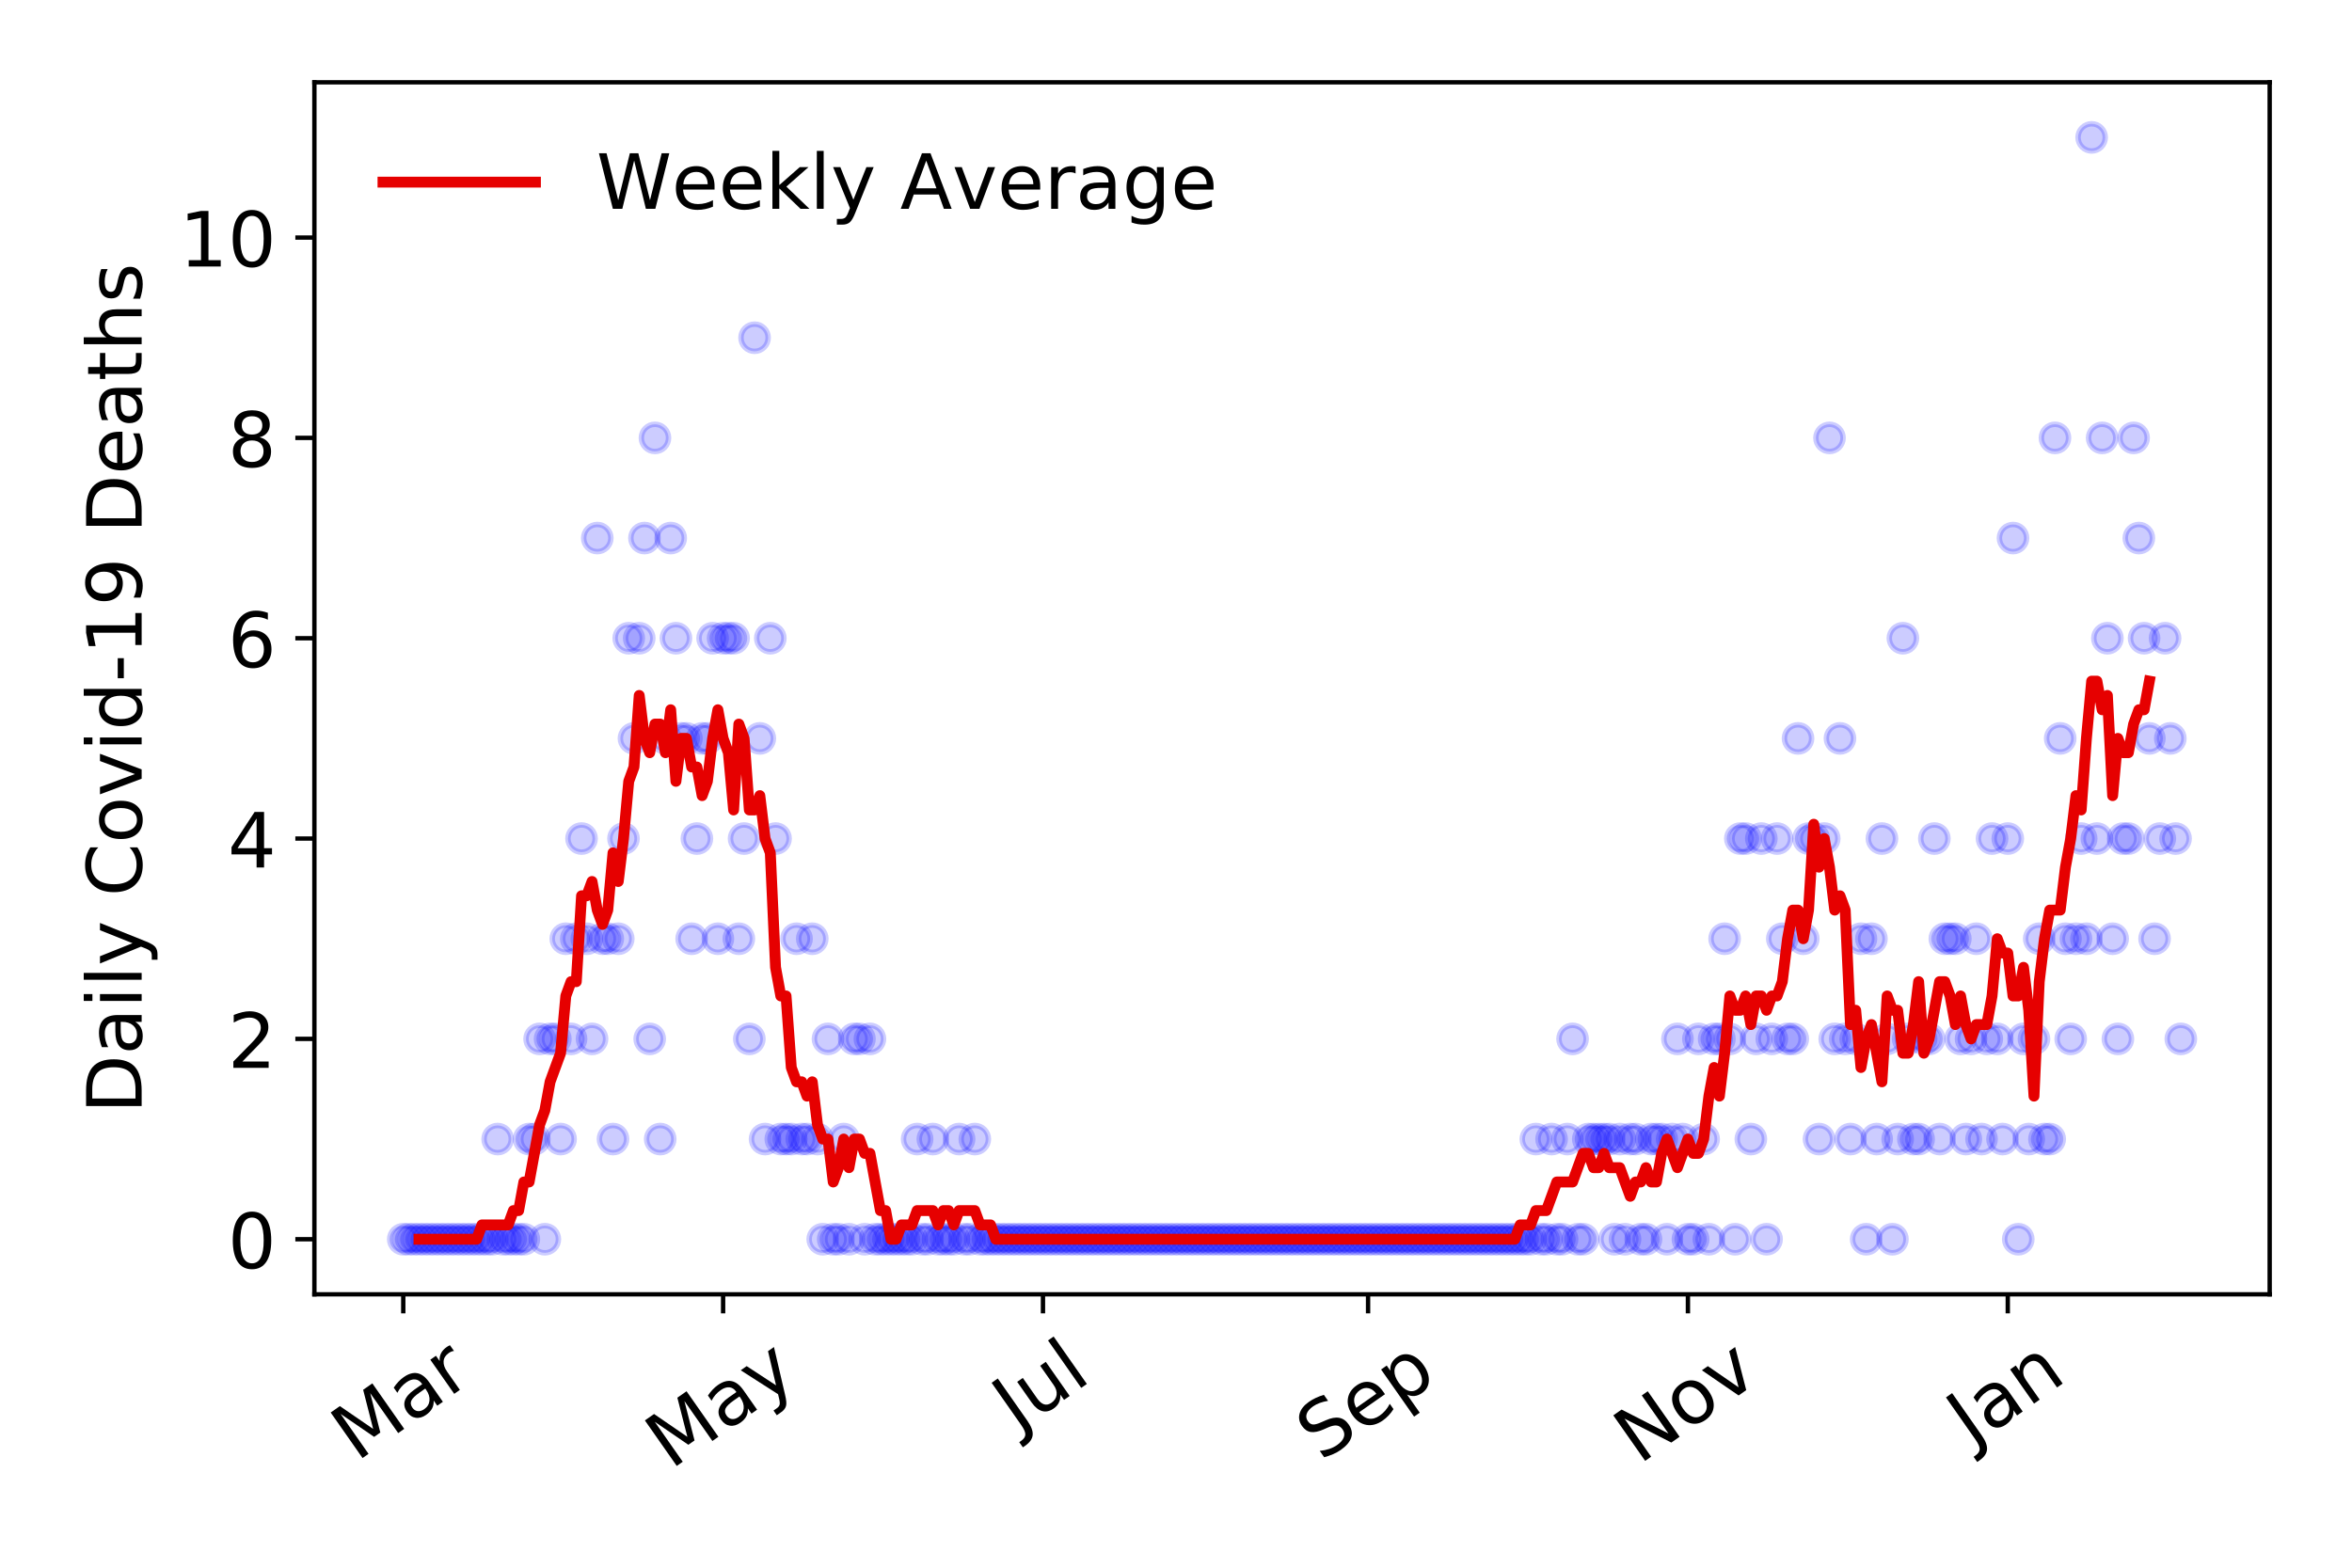 <?xml version="1.0" encoding="utf-8" standalone="no"?>
<!DOCTYPE svg PUBLIC "-//W3C//DTD SVG 1.1//EN"
  "http://www.w3.org/Graphics/SVG/1.1/DTD/svg11.dtd">
<!-- Created with matplotlib (https://matplotlib.org/) -->
<svg height="288pt" version="1.1" viewBox="0 0 432 288" width="432pt" xmlns="http://www.w3.org/2000/svg" xmlns:xlink="http://www.w3.org/1999/xlink">
 <defs>
  <style type="text/css">
*{stroke-linecap:butt;stroke-linejoin:round;}
  </style>
 </defs>
 <g id="figure_1">
  <g id="patch_1">
   <path d="M 0 288 
L 432 288 
L 432 0 
L 0 0 
z
" style="fill:#ffffff;"/>
  </g>
  <g id="axes_1">
   <g id="patch_2">
    <path d="M 57.745 237.778 
L 416.88 237.778 
L 416.88 15.12 
L 57.745 15.12 
z
" style="fill:#ffffff;"/>
   </g>
   <g id="matplotlib.axis_1">
    <g id="xtick_1">
     <g id="line2d_1">
      <defs>
       <path d="M 0 0 
L 0 3.5 
" id="ma5c40c3626" style="stroke:#000000;stroke-width:0.8;"/>
      </defs>
      <g>
       <use style="stroke:#000000;stroke-width:0.8;" x="74.069" xlink:href="#ma5c40c3626" y="237.778"/>
      </g>
     </g>
     <g id="text_1">
      <!-- Mar -->
      <defs>
       <path d="M 9.812 72.906 
L 24.516 72.906 
L 43.109 23.297 
L 61.812 72.906 
L 76.516 72.906 
L 76.516 0 
L 66.891 0 
L 66.891 64.016 
L 48.094 14.016 
L 38.188 14.016 
L 19.391 64.016 
L 19.391 0 
L 9.812 0 
z
" id="DejaVuSans-77"/>
       <path d="M 34.281 27.484 
Q 23.391 27.484 19.188 25 
Q 14.984 22.516 14.984 16.5 
Q 14.984 11.719 18.141 8.906 
Q 21.297 6.109 26.703 6.109 
Q 34.188 6.109 38.703 11.406 
Q 43.219 16.703 43.219 25.484 
L 43.219 27.484 
z
M 52.203 31.203 
L 52.203 0 
L 43.219 0 
L 43.219 8.297 
Q 40.141 3.328 35.547 0.953 
Q 30.953 -1.422 24.312 -1.422 
Q 15.922 -1.422 10.953 3.297 
Q 6 8.016 6 15.922 
Q 6 25.141 12.172 29.828 
Q 18.359 34.516 30.609 34.516 
L 43.219 34.516 
L 43.219 35.406 
Q 43.219 41.609 39.141 45 
Q 35.062 48.391 27.688 48.391 
Q 23 48.391 18.547 47.266 
Q 14.109 46.141 10.016 43.891 
L 10.016 52.203 
Q 14.938 54.109 19.578 55.047 
Q 24.219 56 28.609 56 
Q 40.484 56 46.344 49.844 
Q 52.203 43.703 52.203 31.203 
z
" id="DejaVuSans-97"/>
       <path d="M 41.109 46.297 
Q 39.594 47.172 37.812 47.578 
Q 36.031 48 33.891 48 
Q 26.266 48 22.188 43.047 
Q 18.109 38.094 18.109 28.812 
L 18.109 0 
L 9.078 0 
L 9.078 54.688 
L 18.109 54.688 
L 18.109 46.188 
Q 20.953 51.172 25.484 53.578 
Q 30.031 56 36.531 56 
Q 37.453 56 38.578 55.875 
Q 39.703 55.766 41.062 55.516 
z
" id="DejaVuSans-114"/>
      </defs>
      <g transform="translate(65.467 268.643)rotate(-35)scale(0.14 -0.14)">
       <use xlink:href="#DejaVuSans-77"/>
       <use x="86.279" xlink:href="#DejaVuSans-97"/>
       <use x="147.559" xlink:href="#DejaVuSans-114"/>
      </g>
     </g>
    </g>
    <g id="xtick_2">
     <g id="line2d_2">
      <g>
       <use style="stroke:#000000;stroke-width:0.8;" x="132.818" xlink:href="#ma5c40c3626" y="237.778"/>
      </g>
     </g>
     <g id="text_2">
      <!-- May -->
      <defs>
       <path d="M 32.172 -5.078 
Q 28.375 -14.844 24.75 -17.812 
Q 21.141 -20.797 15.094 -20.797 
L 7.906 -20.797 
L 7.906 -13.281 
L 13.188 -13.281 
Q 16.891 -13.281 18.938 -11.516 
Q 21 -9.766 23.484 -3.219 
L 25.094 0.875 
L 2.984 54.688 
L 12.5 54.688 
L 29.594 11.922 
L 46.688 54.688 
L 56.203 54.688 
z
" id="DejaVuSans-121"/>
      </defs>
      <g transform="translate(123.178 270.094)rotate(-35)scale(0.14 -0.14)">
       <use xlink:href="#DejaVuSans-77"/>
       <use x="86.279" xlink:href="#DejaVuSans-97"/>
       <use x="147.559" xlink:href="#DejaVuSans-121"/>
      </g>
     </g>
    </g>
    <g id="xtick_3">
     <g id="line2d_3">
      <g>
       <use style="stroke:#000000;stroke-width:0.8;" x="191.566" xlink:href="#ma5c40c3626" y="237.778"/>
      </g>
     </g>
     <g id="text_3">
      <!-- Jul -->
      <defs>
       <path d="M 9.812 72.906 
L 19.672 72.906 
L 19.672 5.078 
Q 19.672 -8.109 14.672 -14.062 
Q 9.672 -20.016 -1.422 -20.016 
L -5.172 -20.016 
L -5.172 -11.719 
L -2.094 -11.719 
Q 4.438 -11.719 7.125 -8.047 
Q 9.812 -4.391 9.812 5.078 
z
" id="DejaVuSans-74"/>
       <path d="M 8.5 21.578 
L 8.5 54.688 
L 17.484 54.688 
L 17.484 21.922 
Q 17.484 14.156 20.5 10.266 
Q 23.531 6.391 29.594 6.391 
Q 36.859 6.391 41.078 11.031 
Q 45.312 15.672 45.312 23.688 
L 45.312 54.688 
L 54.297 54.688 
L 54.297 0 
L 45.312 0 
L 45.312 8.406 
Q 42.047 3.422 37.719 1 
Q 33.406 -1.422 27.688 -1.422 
Q 18.266 -1.422 13.375 4.438 
Q 8.5 10.297 8.5 21.578 
z
M 31.109 56 
z
" id="DejaVuSans-117"/>
       <path d="M 9.422 75.984 
L 18.406 75.984 
L 18.406 0 
L 9.422 0 
z
" id="DejaVuSans-108"/>
      </defs>
      <g transform="translate(186.863 263.181)rotate(-35)scale(0.14 -0.14)">
       <use xlink:href="#DejaVuSans-74"/>
       <use x="29.492" xlink:href="#DejaVuSans-117"/>
       <use x="92.871" xlink:href="#DejaVuSans-108"/>
      </g>
     </g>
    </g>
    <g id="xtick_4">
     <g id="line2d_4">
      <g>
       <use style="stroke:#000000;stroke-width:0.8;" x="251.277" xlink:href="#ma5c40c3626" y="237.778"/>
      </g>
     </g>
     <g id="text_4">
      <!-- Sep -->
      <defs>
       <path d="M 53.516 70.516 
L 53.516 60.891 
Q 47.906 63.578 42.922 64.891 
Q 37.938 66.219 33.297 66.219 
Q 25.25 66.219 20.875 63.094 
Q 16.5 59.969 16.5 54.203 
Q 16.5 49.359 19.406 46.891 
Q 22.312 44.438 30.422 42.922 
L 36.375 41.703 
Q 47.406 39.594 52.656 34.297 
Q 57.906 29 57.906 20.125 
Q 57.906 9.516 50.797 4.047 
Q 43.703 -1.422 29.984 -1.422 
Q 24.812 -1.422 18.969 -0.25 
Q 13.141 0.922 6.891 3.219 
L 6.891 13.375 
Q 12.891 10.016 18.656 8.297 
Q 24.422 6.594 29.984 6.594 
Q 38.422 6.594 43.016 9.906 
Q 47.609 13.234 47.609 19.391 
Q 47.609 24.75 44.312 27.781 
Q 41.016 30.812 33.5 32.328 
L 27.484 33.5 
Q 16.453 35.688 11.516 40.375 
Q 6.594 45.062 6.594 53.422 
Q 6.594 63.094 13.406 68.656 
Q 20.219 74.219 32.172 74.219 
Q 37.312 74.219 42.625 73.281 
Q 47.953 72.359 53.516 70.516 
z
" id="DejaVuSans-83"/>
       <path d="M 56.203 29.594 
L 56.203 25.203 
L 14.891 25.203 
Q 15.484 15.922 20.484 11.062 
Q 25.484 6.203 34.422 6.203 
Q 39.594 6.203 44.453 7.469 
Q 49.312 8.734 54.109 11.281 
L 54.109 2.781 
Q 49.266 0.734 44.188 -0.344 
Q 39.109 -1.422 33.891 -1.422 
Q 20.797 -1.422 13.156 6.188 
Q 5.516 13.812 5.516 26.812 
Q 5.516 40.234 12.766 48.109 
Q 20.016 56 32.328 56 
Q 43.359 56 49.781 48.891 
Q 56.203 41.797 56.203 29.594 
z
M 47.219 32.234 
Q 47.125 39.594 43.094 43.984 
Q 39.062 48.391 32.422 48.391 
Q 24.906 48.391 20.391 44.141 
Q 15.875 39.891 15.188 32.172 
z
" id="DejaVuSans-101"/>
       <path d="M 18.109 8.203 
L 18.109 -20.797 
L 9.078 -20.797 
L 9.078 54.688 
L 18.109 54.688 
L 18.109 46.391 
Q 20.953 51.266 25.266 53.625 
Q 29.594 56 35.594 56 
Q 45.562 56 51.781 48.094 
Q 58.016 40.188 58.016 27.297 
Q 58.016 14.406 51.781 6.484 
Q 45.562 -1.422 35.594 -1.422 
Q 29.594 -1.422 25.266 0.953 
Q 20.953 3.328 18.109 8.203 
z
M 48.688 27.297 
Q 48.688 37.203 44.609 42.844 
Q 40.531 48.484 33.406 48.484 
Q 26.266 48.484 22.188 42.844 
Q 18.109 37.203 18.109 27.297 
Q 18.109 17.391 22.188 11.75 
Q 26.266 6.109 33.406 6.109 
Q 40.531 6.109 44.609 11.75 
Q 48.688 17.391 48.688 27.297 
z
" id="DejaVuSans-112"/>
      </defs>
      <g transform="translate(242.684 268.629)rotate(-35)scale(0.14 -0.14)">
       <use xlink:href="#DejaVuSans-83"/>
       <use x="63.477" xlink:href="#DejaVuSans-101"/>
       <use x="125" xlink:href="#DejaVuSans-112"/>
      </g>
     </g>
    </g>
    <g id="xtick_5">
     <g id="line2d_5">
      <g>
       <use style="stroke:#000000;stroke-width:0.8;" x="310.026" xlink:href="#ma5c40c3626" y="237.778"/>
      </g>
     </g>
     <g id="text_5">
      <!-- Nov -->
      <defs>
       <path d="M 9.812 72.906 
L 23.094 72.906 
L 55.422 11.922 
L 55.422 72.906 
L 64.984 72.906 
L 64.984 0 
L 51.703 0 
L 19.391 60.984 
L 19.391 0 
L 9.812 0 
z
" id="DejaVuSans-78"/>
       <path d="M 30.609 48.391 
Q 23.391 48.391 19.188 42.75 
Q 14.984 37.109 14.984 27.297 
Q 14.984 17.484 19.156 11.844 
Q 23.344 6.203 30.609 6.203 
Q 37.797 6.203 41.984 11.859 
Q 46.188 17.531 46.188 27.297 
Q 46.188 37.016 41.984 42.703 
Q 37.797 48.391 30.609 48.391 
z
M 30.609 56 
Q 42.328 56 49.016 48.375 
Q 55.719 40.766 55.719 27.297 
Q 55.719 13.875 49.016 6.219 
Q 42.328 -1.422 30.609 -1.422 
Q 18.844 -1.422 12.172 6.219 
Q 5.516 13.875 5.516 27.297 
Q 5.516 40.766 12.172 48.375 
Q 18.844 56 30.609 56 
z
" id="DejaVuSans-111"/>
       <path d="M 2.984 54.688 
L 12.5 54.688 
L 29.594 8.797 
L 46.688 54.688 
L 56.203 54.688 
L 35.688 0 
L 23.484 0 
z
" id="DejaVuSans-118"/>
      </defs>
      <g transform="translate(301.049 269.166)rotate(-35)scale(0.14 -0.14)">
       <use xlink:href="#DejaVuSans-78"/>
       <use x="74.805" xlink:href="#DejaVuSans-111"/>
       <use x="135.986" xlink:href="#DejaVuSans-118"/>
      </g>
     </g>
    </g>
    <g id="xtick_6">
     <g id="line2d_6">
      <g>
       <use style="stroke:#000000;stroke-width:0.8;" x="368.774" xlink:href="#ma5c40c3626" y="237.778"/>
      </g>
     </g>
     <g id="text_6">
      <!-- Jan -->
      <defs>
       <path d="M 54.891 33.016 
L 54.891 0 
L 45.906 0 
L 45.906 32.719 
Q 45.906 40.484 42.875 44.328 
Q 39.844 48.188 33.797 48.188 
Q 26.516 48.188 22.312 43.547 
Q 18.109 38.922 18.109 30.906 
L 18.109 0 
L 9.078 0 
L 9.078 54.688 
L 18.109 54.688 
L 18.109 46.188 
Q 21.344 51.125 25.703 53.562 
Q 30.078 56 35.797 56 
Q 45.219 56 50.047 50.172 
Q 54.891 44.344 54.891 33.016 
z
" id="DejaVuSans-110"/>
      </defs>
      <g transform="translate(362.15 265.871)rotate(-35)scale(0.14 -0.14)">
       <use xlink:href="#DejaVuSans-74"/>
       <use x="29.492" xlink:href="#DejaVuSans-97"/>
       <use x="90.771" xlink:href="#DejaVuSans-110"/>
      </g>
     </g>
    </g>
   </g>
   <g id="matplotlib.axis_2">
    <g id="ytick_1">
     <g id="line2d_7">
      <defs>
       <path d="M 0 0 
L -3.5 0 
" id="m503186a925" style="stroke:#000000;stroke-width:0.8;"/>
      </defs>
      <g>
       <use style="stroke:#000000;stroke-width:0.8;" x="57.745" xlink:href="#m503186a925" y="227.657"/>
      </g>
     </g>
     <g id="text_7">
      <!-- 0 -->
      <defs>
       <path d="M 31.781 66.406 
Q 24.172 66.406 20.328 58.906 
Q 16.5 51.422 16.5 36.375 
Q 16.5 21.391 20.328 13.891 
Q 24.172 6.391 31.781 6.391 
Q 39.453 6.391 43.281 13.891 
Q 47.125 21.391 47.125 36.375 
Q 47.125 51.422 43.281 58.906 
Q 39.453 66.406 31.781 66.406 
z
M 31.781 74.219 
Q 44.047 74.219 50.516 64.516 
Q 56.984 54.828 56.984 36.375 
Q 56.984 17.969 50.516 8.266 
Q 44.047 -1.422 31.781 -1.422 
Q 19.531 -1.422 13.062 8.266 
Q 6.594 17.969 6.594 36.375 
Q 6.594 54.828 13.062 64.516 
Q 19.531 74.219 31.781 74.219 
z
" id="DejaVuSans-48"/>
      </defs>
      <g transform="translate(41.837 232.976)scale(0.14 -0.14)">
       <use xlink:href="#DejaVuSans-48"/>
      </g>
     </g>
    </g>
    <g id="ytick_2">
     <g id="line2d_8">
      <g>
       <use style="stroke:#000000;stroke-width:0.8;" x="57.745" xlink:href="#m503186a925" y="190.854"/>
      </g>
     </g>
     <g id="text_8">
      <!-- 2 -->
      <defs>
       <path d="M 19.188 8.297 
L 53.609 8.297 
L 53.609 0 
L 7.328 0 
L 7.328 8.297 
Q 12.938 14.109 22.625 23.891 
Q 32.328 33.688 34.812 36.531 
Q 39.547 41.844 41.422 45.531 
Q 43.312 49.219 43.312 52.781 
Q 43.312 58.594 39.234 62.25 
Q 35.156 65.922 28.609 65.922 
Q 23.969 65.922 18.812 64.312 
Q 13.672 62.703 7.812 59.422 
L 7.812 69.391 
Q 13.766 71.781 18.938 73 
Q 24.125 74.219 28.422 74.219 
Q 39.75 74.219 46.484 68.547 
Q 53.219 62.891 53.219 53.422 
Q 53.219 48.922 51.531 44.891 
Q 49.859 40.875 45.406 35.406 
Q 44.188 33.984 37.641 27.219 
Q 31.109 20.453 19.188 8.297 
z
" id="DejaVuSans-50"/>
      </defs>
      <g transform="translate(41.837 196.173)scale(0.14 -0.14)">
       <use xlink:href="#DejaVuSans-50"/>
      </g>
     </g>
    </g>
    <g id="ytick_3">
     <g id="line2d_9">
      <g>
       <use style="stroke:#000000;stroke-width:0.8;" x="57.745" xlink:href="#m503186a925" y="154.051"/>
      </g>
     </g>
     <g id="text_9">
      <!-- 4 -->
      <defs>
       <path d="M 37.797 64.312 
L 12.891 25.391 
L 37.797 25.391 
z
M 35.203 72.906 
L 47.609 72.906 
L 47.609 25.391 
L 58.016 25.391 
L 58.016 17.188 
L 47.609 17.188 
L 47.609 0 
L 37.797 0 
L 37.797 17.188 
L 4.891 17.188 
L 4.891 26.703 
z
" id="DejaVuSans-52"/>
      </defs>
      <g transform="translate(41.837 159.37)scale(0.14 -0.14)">
       <use xlink:href="#DejaVuSans-52"/>
      </g>
     </g>
    </g>
    <g id="ytick_4">
     <g id="line2d_10">
      <g>
       <use style="stroke:#000000;stroke-width:0.8;" x="57.745" xlink:href="#m503186a925" y="117.248"/>
      </g>
     </g>
     <g id="text_10">
      <!-- 6 -->
      <defs>
       <path d="M 33.016 40.375 
Q 26.375 40.375 22.484 35.828 
Q 18.609 31.297 18.609 23.391 
Q 18.609 15.531 22.484 10.953 
Q 26.375 6.391 33.016 6.391 
Q 39.656 6.391 43.531 10.953 
Q 47.406 15.531 47.406 23.391 
Q 47.406 31.297 43.531 35.828 
Q 39.656 40.375 33.016 40.375 
z
M 52.594 71.297 
L 52.594 62.312 
Q 48.875 64.062 45.094 64.984 
Q 41.312 65.922 37.594 65.922 
Q 27.828 65.922 22.672 59.328 
Q 17.531 52.734 16.797 39.406 
Q 19.672 43.656 24.016 45.922 
Q 28.375 48.188 33.594 48.188 
Q 44.578 48.188 50.953 41.516 
Q 57.328 34.859 57.328 23.391 
Q 57.328 12.156 50.688 5.359 
Q 44.047 -1.422 33.016 -1.422 
Q 20.359 -1.422 13.672 8.266 
Q 6.984 17.969 6.984 36.375 
Q 6.984 53.656 15.188 63.938 
Q 23.391 74.219 37.203 74.219 
Q 40.922 74.219 44.703 73.484 
Q 48.484 72.75 52.594 71.297 
z
" id="DejaVuSans-54"/>
      </defs>
      <g transform="translate(41.837 122.567)scale(0.14 -0.14)">
       <use xlink:href="#DejaVuSans-54"/>
      </g>
     </g>
    </g>
    <g id="ytick_5">
     <g id="line2d_11">
      <g>
       <use style="stroke:#000000;stroke-width:0.8;" x="57.745" xlink:href="#m503186a925" y="80.445"/>
      </g>
     </g>
     <g id="text_11">
      <!-- 8 -->
      <defs>
       <path d="M 31.781 34.625 
Q 24.75 34.625 20.719 30.859 
Q 16.703 27.094 16.703 20.516 
Q 16.703 13.922 20.719 10.156 
Q 24.75 6.391 31.781 6.391 
Q 38.812 6.391 42.859 10.172 
Q 46.922 13.969 46.922 20.516 
Q 46.922 27.094 42.891 30.859 
Q 38.875 34.625 31.781 34.625 
z
M 21.922 38.812 
Q 15.578 40.375 12.031 44.719 
Q 8.5 49.078 8.5 55.328 
Q 8.5 64.062 14.719 69.141 
Q 20.953 74.219 31.781 74.219 
Q 42.672 74.219 48.875 69.141 
Q 55.078 64.062 55.078 55.328 
Q 55.078 49.078 51.531 44.719 
Q 48 40.375 41.703 38.812 
Q 48.828 37.156 52.797 32.312 
Q 56.781 27.484 56.781 20.516 
Q 56.781 9.906 50.312 4.234 
Q 43.844 -1.422 31.781 -1.422 
Q 19.734 -1.422 13.25 4.234 
Q 6.781 9.906 6.781 20.516 
Q 6.781 27.484 10.781 32.312 
Q 14.797 37.156 21.922 38.812 
z
M 18.312 54.391 
Q 18.312 48.734 21.844 45.562 
Q 25.391 42.391 31.781 42.391 
Q 38.141 42.391 41.719 45.562 
Q 45.312 48.734 45.312 54.391 
Q 45.312 60.062 41.719 63.234 
Q 38.141 66.406 31.781 66.406 
Q 25.391 66.406 21.844 63.234 
Q 18.312 60.062 18.312 54.391 
z
" id="DejaVuSans-56"/>
      </defs>
      <g transform="translate(41.837 85.764)scale(0.14 -0.14)">
       <use xlink:href="#DejaVuSans-56"/>
      </g>
     </g>
    </g>
    <g id="ytick_6">
     <g id="line2d_12">
      <g>
       <use style="stroke:#000000;stroke-width:0.8;" x="57.745" xlink:href="#m503186a925" y="43.642"/>
      </g>
     </g>
     <g id="text_12">
      <!-- 10 -->
      <defs>
       <path d="M 12.406 8.297 
L 28.516 8.297 
L 28.516 63.922 
L 10.984 60.406 
L 10.984 69.391 
L 28.422 72.906 
L 38.281 72.906 
L 38.281 8.297 
L 54.391 8.297 
L 54.391 0 
L 12.406 0 
z
" id="DejaVuSans-49"/>
      </defs>
      <g transform="translate(32.93 48.961)scale(0.14 -0.14)">
       <use xlink:href="#DejaVuSans-49"/>
       <use x="63.623" xlink:href="#DejaVuSans-48"/>
      </g>
     </g>
    </g>
    <g id="text_13">
     <!-- Daily Covid-19 Deaths -->
     <defs>
      <path d="M 19.672 64.797 
L 19.672 8.109 
L 31.594 8.109 
Q 46.688 8.109 53.688 14.938 
Q 60.688 21.781 60.688 36.531 
Q 60.688 51.172 53.688 57.984 
Q 46.688 64.797 31.594 64.797 
z
M 9.812 72.906 
L 30.078 72.906 
Q 51.266 72.906 61.172 64.094 
Q 71.094 55.281 71.094 36.531 
Q 71.094 17.672 61.125 8.828 
Q 51.172 0 30.078 0 
L 9.812 0 
z
" id="DejaVuSans-68"/>
      <path d="M 9.422 54.688 
L 18.406 54.688 
L 18.406 0 
L 9.422 0 
z
M 9.422 75.984 
L 18.406 75.984 
L 18.406 64.594 
L 9.422 64.594 
z
" id="DejaVuSans-105"/>
      <path id="DejaVuSans-32"/>
      <path d="M 64.406 67.281 
L 64.406 56.891 
Q 59.422 61.531 53.781 63.812 
Q 48.141 66.109 41.797 66.109 
Q 29.297 66.109 22.656 58.469 
Q 16.016 50.828 16.016 36.375 
Q 16.016 21.969 22.656 14.328 
Q 29.297 6.688 41.797 6.688 
Q 48.141 6.688 53.781 8.984 
Q 59.422 11.281 64.406 15.922 
L 64.406 5.609 
Q 59.234 2.094 53.438 0.328 
Q 47.656 -1.422 41.219 -1.422 
Q 24.656 -1.422 15.125 8.703 
Q 5.609 18.844 5.609 36.375 
Q 5.609 53.953 15.125 64.078 
Q 24.656 74.219 41.219 74.219 
Q 47.75 74.219 53.531 72.484 
Q 59.328 70.75 64.406 67.281 
z
" id="DejaVuSans-67"/>
      <path d="M 45.406 46.391 
L 45.406 75.984 
L 54.391 75.984 
L 54.391 0 
L 45.406 0 
L 45.406 8.203 
Q 42.578 3.328 38.25 0.953 
Q 33.938 -1.422 27.875 -1.422 
Q 17.969 -1.422 11.734 6.484 
Q 5.516 14.406 5.516 27.297 
Q 5.516 40.188 11.734 48.094 
Q 17.969 56 27.875 56 
Q 33.938 56 38.25 53.625 
Q 42.578 51.266 45.406 46.391 
z
M 14.797 27.297 
Q 14.797 17.391 18.875 11.75 
Q 22.953 6.109 30.078 6.109 
Q 37.203 6.109 41.297 11.75 
Q 45.406 17.391 45.406 27.297 
Q 45.406 37.203 41.297 42.844 
Q 37.203 48.484 30.078 48.484 
Q 22.953 48.484 18.875 42.844 
Q 14.797 37.203 14.797 27.297 
z
" id="DejaVuSans-100"/>
      <path d="M 4.891 31.391 
L 31.203 31.391 
L 31.203 23.391 
L 4.891 23.391 
z
" id="DejaVuSans-45"/>
      <path d="M 10.984 1.516 
L 10.984 10.5 
Q 14.703 8.734 18.5 7.812 
Q 22.312 6.891 25.984 6.891 
Q 35.75 6.891 40.891 13.453 
Q 46.047 20.016 46.781 33.406 
Q 43.953 29.203 39.594 26.953 
Q 35.25 24.703 29.984 24.703 
Q 19.047 24.703 12.672 31.312 
Q 6.297 37.938 6.297 49.422 
Q 6.297 60.641 12.938 67.422 
Q 19.578 74.219 30.609 74.219 
Q 43.266 74.219 49.922 64.516 
Q 56.594 54.828 56.594 36.375 
Q 56.594 19.141 48.406 8.859 
Q 40.234 -1.422 26.422 -1.422 
Q 22.703 -1.422 18.891 -0.688 
Q 15.094 0.047 10.984 1.516 
z
M 30.609 32.422 
Q 37.25 32.422 41.125 36.953 
Q 45.016 41.5 45.016 49.422 
Q 45.016 57.281 41.125 61.844 
Q 37.25 66.406 30.609 66.406 
Q 23.969 66.406 20.094 61.844 
Q 16.219 57.281 16.219 49.422 
Q 16.219 41.5 20.094 36.953 
Q 23.969 32.422 30.609 32.422 
z
" id="DejaVuSans-57"/>
      <path d="M 18.312 70.219 
L 18.312 54.688 
L 36.812 54.688 
L 36.812 47.703 
L 18.312 47.703 
L 18.312 18.016 
Q 18.312 11.328 20.141 9.422 
Q 21.969 7.516 27.594 7.516 
L 36.812 7.516 
L 36.812 0 
L 27.594 0 
Q 17.188 0 13.234 3.875 
Q 9.281 7.766 9.281 18.016 
L 9.281 47.703 
L 2.688 47.703 
L 2.688 54.688 
L 9.281 54.688 
L 9.281 70.219 
z
" id="DejaVuSans-116"/>
      <path d="M 54.891 33.016 
L 54.891 0 
L 45.906 0 
L 45.906 32.719 
Q 45.906 40.484 42.875 44.328 
Q 39.844 48.188 33.797 48.188 
Q 26.516 48.188 22.312 43.547 
Q 18.109 38.922 18.109 30.906 
L 18.109 0 
L 9.078 0 
L 9.078 75.984 
L 18.109 75.984 
L 18.109 46.188 
Q 21.344 51.125 25.703 53.562 
Q 30.078 56 35.797 56 
Q 45.219 56 50.047 50.172 
Q 54.891 44.344 54.891 33.016 
z
" id="DejaVuSans-104"/>
      <path d="M 44.281 53.078 
L 44.281 44.578 
Q 40.484 46.531 36.375 47.5 
Q 32.281 48.484 27.875 48.484 
Q 21.188 48.484 17.844 46.438 
Q 14.5 44.391 14.5 40.281 
Q 14.5 37.156 16.891 35.375 
Q 19.281 33.594 26.516 31.984 
L 29.594 31.297 
Q 39.156 29.25 43.188 25.516 
Q 47.219 21.781 47.219 15.094 
Q 47.219 7.469 41.188 3.016 
Q 35.156 -1.422 24.609 -1.422 
Q 20.219 -1.422 15.453 -0.562 
Q 10.688 0.297 5.422 2 
L 5.422 11.281 
Q 10.406 8.688 15.234 7.391 
Q 20.062 6.109 24.812 6.109 
Q 31.156 6.109 34.562 8.281 
Q 37.984 10.453 37.984 14.406 
Q 37.984 18.062 35.516 20.016 
Q 33.062 21.969 24.703 23.781 
L 21.578 24.516 
Q 13.234 26.266 9.516 29.906 
Q 5.812 33.547 5.812 39.891 
Q 5.812 47.609 11.281 51.797 
Q 16.75 56 26.812 56 
Q 31.781 56 36.172 55.266 
Q 40.578 54.547 44.281 53.078 
z
" id="DejaVuSans-115"/>
     </defs>
     <g transform="translate(26.018 204.56)rotate(-90)scale(0.14 -0.14)">
      <use xlink:href="#DejaVuSans-68"/>
      <use x="77.002" xlink:href="#DejaVuSans-97"/>
      <use x="138.281" xlink:href="#DejaVuSans-105"/>
      <use x="166.064" xlink:href="#DejaVuSans-108"/>
      <use x="193.848" xlink:href="#DejaVuSans-121"/>
      <use x="253.027" xlink:href="#DejaVuSans-32"/>
      <use x="284.814" xlink:href="#DejaVuSans-67"/>
      <use x="354.639" xlink:href="#DejaVuSans-111"/>
      <use x="415.82" xlink:href="#DejaVuSans-118"/>
      <use x="475" xlink:href="#DejaVuSans-105"/>
      <use x="502.783" xlink:href="#DejaVuSans-100"/>
      <use x="566.26" xlink:href="#DejaVuSans-45"/>
      <use x="602.344" xlink:href="#DejaVuSans-49"/>
      <use x="665.967" xlink:href="#DejaVuSans-57"/>
      <use x="729.59" xlink:href="#DejaVuSans-32"/>
      <use x="761.377" xlink:href="#DejaVuSans-68"/>
      <use x="838.379" xlink:href="#DejaVuSans-101"/>
      <use x="899.902" xlink:href="#DejaVuSans-97"/>
      <use x="961.182" xlink:href="#DejaVuSans-116"/>
      <use x="1000.391" xlink:href="#DejaVuSans-104"/>
      <use x="1063.77" xlink:href="#DejaVuSans-115"/>
     </g>
    </g>
   </g>
   <g id="line2d_13">
    <defs>
     <path d="M 0 2.5 
C 0.663 2.5 1.299 2.237 1.768 1.768 
C 2.237 1.299 2.5 0.663 2.5 0 
C 2.5 -0.663 2.237 -1.299 1.768 -1.768 
C 1.299 -2.237 0.663 -2.5 0 -2.5 
C -0.663 -2.5 -1.299 -2.237 -1.768 -1.768 
C -2.237 -1.299 -2.5 -0.663 -2.5 0 
C -2.5 0.663 -2.237 1.299 -1.768 1.768 
C -1.299 2.237 -0.663 2.5 0 2.5 
z
" id="mf2871ef9be" style="stroke:#0000ff;stroke-opacity:0.2;"/>
    </defs>
    <g clip-path="url(#pe50d1d9ae4)">
     <use style="fill:#0000ff;fill-opacity:0.2;stroke:#0000ff;stroke-opacity:0.2;" x="74.069" xlink:href="#mf2871ef9be" y="227.657"/>
     <use style="fill:#0000ff;fill-opacity:0.2;stroke:#0000ff;stroke-opacity:0.2;" x="75.032" xlink:href="#mf2871ef9be" y="227.657"/>
     <use style="fill:#0000ff;fill-opacity:0.2;stroke:#0000ff;stroke-opacity:0.2;" x="75.995" xlink:href="#mf2871ef9be" y="227.657"/>
     <use style="fill:#0000ff;fill-opacity:0.2;stroke:#0000ff;stroke-opacity:0.2;" x="76.959" xlink:href="#mf2871ef9be" y="227.657"/>
     <use style="fill:#0000ff;fill-opacity:0.2;stroke:#0000ff;stroke-opacity:0.2;" x="77.922" xlink:href="#mf2871ef9be" y="227.657"/>
     <use style="fill:#0000ff;fill-opacity:0.2;stroke:#0000ff;stroke-opacity:0.2;" x="78.885" xlink:href="#mf2871ef9be" y="227.657"/>
     <use style="fill:#0000ff;fill-opacity:0.2;stroke:#0000ff;stroke-opacity:0.2;" x="79.848" xlink:href="#mf2871ef9be" y="227.657"/>
     <use style="fill:#0000ff;fill-opacity:0.2;stroke:#0000ff;stroke-opacity:0.2;" x="80.811" xlink:href="#mf2871ef9be" y="227.657"/>
     <use style="fill:#0000ff;fill-opacity:0.2;stroke:#0000ff;stroke-opacity:0.2;" x="81.774" xlink:href="#mf2871ef9be" y="227.657"/>
     <use style="fill:#0000ff;fill-opacity:0.2;stroke:#0000ff;stroke-opacity:0.2;" x="82.737" xlink:href="#mf2871ef9be" y="227.657"/>
     <use style="fill:#0000ff;fill-opacity:0.2;stroke:#0000ff;stroke-opacity:0.2;" x="83.7" xlink:href="#mf2871ef9be" y="227.657"/>
     <use style="fill:#0000ff;fill-opacity:0.2;stroke:#0000ff;stroke-opacity:0.2;" x="84.663" xlink:href="#mf2871ef9be" y="227.657"/>
     <use style="fill:#0000ff;fill-opacity:0.2;stroke:#0000ff;stroke-opacity:0.2;" x="85.626" xlink:href="#mf2871ef9be" y="227.657"/>
     <use style="fill:#0000ff;fill-opacity:0.2;stroke:#0000ff;stroke-opacity:0.2;" x="86.589" xlink:href="#mf2871ef9be" y="227.657"/>
     <use style="fill:#0000ff;fill-opacity:0.2;stroke:#0000ff;stroke-opacity:0.2;" x="87.553" xlink:href="#mf2871ef9be" y="227.657"/>
     <use style="fill:#0000ff;fill-opacity:0.2;stroke:#0000ff;stroke-opacity:0.2;" x="88.516" xlink:href="#mf2871ef9be" y="227.657"/>
     <use style="fill:#0000ff;fill-opacity:0.2;stroke:#0000ff;stroke-opacity:0.2;" x="89.479" xlink:href="#mf2871ef9be" y="227.657"/>
     <use style="fill:#0000ff;fill-opacity:0.2;stroke:#0000ff;stroke-opacity:0.2;" x="90.442" xlink:href="#mf2871ef9be" y="227.657"/>
     <use style="fill:#0000ff;fill-opacity:0.2;stroke:#0000ff;stroke-opacity:0.2;" x="91.405" xlink:href="#mf2871ef9be" y="209.256"/>
     <use style="fill:#0000ff;fill-opacity:0.2;stroke:#0000ff;stroke-opacity:0.2;" x="92.368" xlink:href="#mf2871ef9be" y="227.657"/>
     <use style="fill:#0000ff;fill-opacity:0.2;stroke:#0000ff;stroke-opacity:0.2;" x="93.331" xlink:href="#mf2871ef9be" y="227.657"/>
     <use style="fill:#0000ff;fill-opacity:0.2;stroke:#0000ff;stroke-opacity:0.2;" x="94.294" xlink:href="#mf2871ef9be" y="227.657"/>
     <use style="fill:#0000ff;fill-opacity:0.2;stroke:#0000ff;stroke-opacity:0.2;" x="95.257" xlink:href="#mf2871ef9be" y="227.657"/>
     <use style="fill:#0000ff;fill-opacity:0.2;stroke:#0000ff;stroke-opacity:0.2;" x="96.22" xlink:href="#mf2871ef9be" y="227.657"/>
     <use style="fill:#0000ff;fill-opacity:0.2;stroke:#0000ff;stroke-opacity:0.2;" x="97.183" xlink:href="#mf2871ef9be" y="209.256"/>
     <use style="fill:#0000ff;fill-opacity:0.2;stroke:#0000ff;stroke-opacity:0.2;" x="98.146" xlink:href="#mf2871ef9be" y="209.256"/>
     <use style="fill:#0000ff;fill-opacity:0.2;stroke:#0000ff;stroke-opacity:0.2;" x="99.11" xlink:href="#mf2871ef9be" y="190.854"/>
     <use style="fill:#0000ff;fill-opacity:0.2;stroke:#0000ff;stroke-opacity:0.2;" x="100.073" xlink:href="#mf2871ef9be" y="227.657"/>
     <use style="fill:#0000ff;fill-opacity:0.2;stroke:#0000ff;stroke-opacity:0.2;" x="101.036" xlink:href="#mf2871ef9be" y="190.854"/>
     <use style="fill:#0000ff;fill-opacity:0.2;stroke:#0000ff;stroke-opacity:0.2;" x="101.999" xlink:href="#mf2871ef9be" y="190.854"/>
     <use style="fill:#0000ff;fill-opacity:0.2;stroke:#0000ff;stroke-opacity:0.2;" x="102.962" xlink:href="#mf2871ef9be" y="209.256"/>
     <use style="fill:#0000ff;fill-opacity:0.2;stroke:#0000ff;stroke-opacity:0.2;" x="103.925" xlink:href="#mf2871ef9be" y="172.453"/>
     <use style="fill:#0000ff;fill-opacity:0.2;stroke:#0000ff;stroke-opacity:0.2;" x="104.888" xlink:href="#mf2871ef9be" y="190.854"/>
     <use style="fill:#0000ff;fill-opacity:0.2;stroke:#0000ff;stroke-opacity:0.2;" x="105.851" xlink:href="#mf2871ef9be" y="172.453"/>
     <use style="fill:#0000ff;fill-opacity:0.2;stroke:#0000ff;stroke-opacity:0.2;" x="106.814" xlink:href="#mf2871ef9be" y="154.051"/>
     <use style="fill:#0000ff;fill-opacity:0.2;stroke:#0000ff;stroke-opacity:0.2;" x="107.777" xlink:href="#mf2871ef9be" y="172.453"/>
     <use style="fill:#0000ff;fill-opacity:0.2;stroke:#0000ff;stroke-opacity:0.2;" x="108.74" xlink:href="#mf2871ef9be" y="190.854"/>
     <use style="fill:#0000ff;fill-opacity:0.2;stroke:#0000ff;stroke-opacity:0.2;" x="109.704" xlink:href="#mf2871ef9be" y="98.847"/>
     <use style="fill:#0000ff;fill-opacity:0.2;stroke:#0000ff;stroke-opacity:0.2;" x="110.667" xlink:href="#mf2871ef9be" y="172.453"/>
     <use style="fill:#0000ff;fill-opacity:0.2;stroke:#0000ff;stroke-opacity:0.2;" x="111.63" xlink:href="#mf2871ef9be" y="172.453"/>
     <use style="fill:#0000ff;fill-opacity:0.2;stroke:#0000ff;stroke-opacity:0.2;" x="112.593" xlink:href="#mf2871ef9be" y="209.256"/>
     <use style="fill:#0000ff;fill-opacity:0.2;stroke:#0000ff;stroke-opacity:0.2;" x="113.556" xlink:href="#mf2871ef9be" y="172.453"/>
     <use style="fill:#0000ff;fill-opacity:0.2;stroke:#0000ff;stroke-opacity:0.2;" x="114.519" xlink:href="#mf2871ef9be" y="154.051"/>
     <use style="fill:#0000ff;fill-opacity:0.2;stroke:#0000ff;stroke-opacity:0.2;" x="115.482" xlink:href="#mf2871ef9be" y="117.248"/>
     <use style="fill:#0000ff;fill-opacity:0.2;stroke:#0000ff;stroke-opacity:0.2;" x="116.445" xlink:href="#mf2871ef9be" y="135.65"/>
     <use style="fill:#0000ff;fill-opacity:0.2;stroke:#0000ff;stroke-opacity:0.2;" x="117.408" xlink:href="#mf2871ef9be" y="117.248"/>
     <use style="fill:#0000ff;fill-opacity:0.2;stroke:#0000ff;stroke-opacity:0.2;" x="118.371" xlink:href="#mf2871ef9be" y="98.847"/>
     <use style="fill:#0000ff;fill-opacity:0.2;stroke:#0000ff;stroke-opacity:0.2;" x="119.334" xlink:href="#mf2871ef9be" y="190.854"/>
     <use style="fill:#0000ff;fill-opacity:0.2;stroke:#0000ff;stroke-opacity:0.2;" x="120.297" xlink:href="#mf2871ef9be" y="80.445"/>
     <use style="fill:#0000ff;fill-opacity:0.2;stroke:#0000ff;stroke-opacity:0.2;" x="121.261" xlink:href="#mf2871ef9be" y="209.256"/>
     <use style="fill:#0000ff;fill-opacity:0.2;stroke:#0000ff;stroke-opacity:0.2;" x="122.224" xlink:href="#mf2871ef9be" y="135.65"/>
     <use style="fill:#0000ff;fill-opacity:0.2;stroke:#0000ff;stroke-opacity:0.2;" x="123.187" xlink:href="#mf2871ef9be" y="98.847"/>
     <use style="fill:#0000ff;fill-opacity:0.2;stroke:#0000ff;stroke-opacity:0.2;" x="124.15" xlink:href="#mf2871ef9be" y="117.248"/>
     <use style="fill:#0000ff;fill-opacity:0.2;stroke:#0000ff;stroke-opacity:0.2;" x="125.113" xlink:href="#mf2871ef9be" y="135.65"/>
     <use style="fill:#0000ff;fill-opacity:0.2;stroke:#0000ff;stroke-opacity:0.2;" x="126.076" xlink:href="#mf2871ef9be" y="135.65"/>
     <use style="fill:#0000ff;fill-opacity:0.2;stroke:#0000ff;stroke-opacity:0.2;" x="127.039" xlink:href="#mf2871ef9be" y="172.453"/>
     <use style="fill:#0000ff;fill-opacity:0.2;stroke:#0000ff;stroke-opacity:0.2;" x="128.002" xlink:href="#mf2871ef9be" y="154.051"/>
     <use style="fill:#0000ff;fill-opacity:0.2;stroke:#0000ff;stroke-opacity:0.2;" x="128.965" xlink:href="#mf2871ef9be" y="135.65"/>
     <use style="fill:#0000ff;fill-opacity:0.2;stroke:#0000ff;stroke-opacity:0.2;" x="129.928" xlink:href="#mf2871ef9be" y="135.65"/>
     <use style="fill:#0000ff;fill-opacity:0.2;stroke:#0000ff;stroke-opacity:0.2;" x="130.891" xlink:href="#mf2871ef9be" y="117.248"/>
     <use style="fill:#0000ff;fill-opacity:0.2;stroke:#0000ff;stroke-opacity:0.2;" x="131.855" xlink:href="#mf2871ef9be" y="172.453"/>
     <use style="fill:#0000ff;fill-opacity:0.2;stroke:#0000ff;stroke-opacity:0.2;" x="132.818" xlink:href="#mf2871ef9be" y="117.248"/>
     <use style="fill:#0000ff;fill-opacity:0.2;stroke:#0000ff;stroke-opacity:0.2;" x="133.781" xlink:href="#mf2871ef9be" y="117.248"/>
     <use style="fill:#0000ff;fill-opacity:0.2;stroke:#0000ff;stroke-opacity:0.2;" x="134.744" xlink:href="#mf2871ef9be" y="117.248"/>
     <use style="fill:#0000ff;fill-opacity:0.2;stroke:#0000ff;stroke-opacity:0.2;" x="135.707" xlink:href="#mf2871ef9be" y="172.453"/>
     <use style="fill:#0000ff;fill-opacity:0.2;stroke:#0000ff;stroke-opacity:0.2;" x="136.67" xlink:href="#mf2871ef9be" y="154.051"/>
     <use style="fill:#0000ff;fill-opacity:0.2;stroke:#0000ff;stroke-opacity:0.2;" x="137.633" xlink:href="#mf2871ef9be" y="190.854"/>
     <use style="fill:#0000ff;fill-opacity:0.2;stroke:#0000ff;stroke-opacity:0.2;" x="138.596" xlink:href="#mf2871ef9be" y="62.044"/>
     <use style="fill:#0000ff;fill-opacity:0.2;stroke:#0000ff;stroke-opacity:0.2;" x="139.559" xlink:href="#mf2871ef9be" y="135.65"/>
     <use style="fill:#0000ff;fill-opacity:0.2;stroke:#0000ff;stroke-opacity:0.2;" x="140.522" xlink:href="#mf2871ef9be" y="209.256"/>
     <use style="fill:#0000ff;fill-opacity:0.2;stroke:#0000ff;stroke-opacity:0.2;" x="141.485" xlink:href="#mf2871ef9be" y="117.248"/>
     <use style="fill:#0000ff;fill-opacity:0.2;stroke:#0000ff;stroke-opacity:0.2;" x="142.448" xlink:href="#mf2871ef9be" y="154.051"/>
     <use style="fill:#0000ff;fill-opacity:0.2;stroke:#0000ff;stroke-opacity:0.2;" x="143.412" xlink:href="#mf2871ef9be" y="209.256"/>
     <use style="fill:#0000ff;fill-opacity:0.2;stroke:#0000ff;stroke-opacity:0.2;" x="144.375" xlink:href="#mf2871ef9be" y="209.256"/>
     <use style="fill:#0000ff;fill-opacity:0.2;stroke:#0000ff;stroke-opacity:0.2;" x="145.338" xlink:href="#mf2871ef9be" y="209.256"/>
     <use style="fill:#0000ff;fill-opacity:0.2;stroke:#0000ff;stroke-opacity:0.2;" x="146.301" xlink:href="#mf2871ef9be" y="172.453"/>
     <use style="fill:#0000ff;fill-opacity:0.2;stroke:#0000ff;stroke-opacity:0.2;" x="147.264" xlink:href="#mf2871ef9be" y="209.256"/>
     <use style="fill:#0000ff;fill-opacity:0.2;stroke:#0000ff;stroke-opacity:0.2;" x="148.227" xlink:href="#mf2871ef9be" y="209.256"/>
     <use style="fill:#0000ff;fill-opacity:0.2;stroke:#0000ff;stroke-opacity:0.2;" x="149.19" xlink:href="#mf2871ef9be" y="172.453"/>
     <use style="fill:#0000ff;fill-opacity:0.2;stroke:#0000ff;stroke-opacity:0.2;" x="150.153" xlink:href="#mf2871ef9be" y="209.256"/>
     <use style="fill:#0000ff;fill-opacity:0.2;stroke:#0000ff;stroke-opacity:0.2;" x="151.116" xlink:href="#mf2871ef9be" y="227.657"/>
     <use style="fill:#0000ff;fill-opacity:0.2;stroke:#0000ff;stroke-opacity:0.2;" x="152.079" xlink:href="#mf2871ef9be" y="190.854"/>
     <use style="fill:#0000ff;fill-opacity:0.2;stroke:#0000ff;stroke-opacity:0.2;" x="153.042" xlink:href="#mf2871ef9be" y="227.657"/>
     <use style="fill:#0000ff;fill-opacity:0.2;stroke:#0000ff;stroke-opacity:0.2;" x="154.006" xlink:href="#mf2871ef9be" y="227.657"/>
     <use style="fill:#0000ff;fill-opacity:0.2;stroke:#0000ff;stroke-opacity:0.2;" x="154.969" xlink:href="#mf2871ef9be" y="209.256"/>
     <use style="fill:#0000ff;fill-opacity:0.2;stroke:#0000ff;stroke-opacity:0.2;" x="155.932" xlink:href="#mf2871ef9be" y="227.657"/>
     <use style="fill:#0000ff;fill-opacity:0.2;stroke:#0000ff;stroke-opacity:0.2;" x="156.895" xlink:href="#mf2871ef9be" y="190.854"/>
     <use style="fill:#0000ff;fill-opacity:0.2;stroke:#0000ff;stroke-opacity:0.2;" x="157.858" xlink:href="#mf2871ef9be" y="190.854"/>
     <use style="fill:#0000ff;fill-opacity:0.2;stroke:#0000ff;stroke-opacity:0.2;" x="158.821" xlink:href="#mf2871ef9be" y="227.657"/>
     <use style="fill:#0000ff;fill-opacity:0.2;stroke:#0000ff;stroke-opacity:0.2;" x="159.784" xlink:href="#mf2871ef9be" y="190.854"/>
     <use style="fill:#0000ff;fill-opacity:0.2;stroke:#0000ff;stroke-opacity:0.2;" x="160.747" xlink:href="#mf2871ef9be" y="227.657"/>
     <use style="fill:#0000ff;fill-opacity:0.2;stroke:#0000ff;stroke-opacity:0.2;" x="161.71" xlink:href="#mf2871ef9be" y="227.657"/>
     <use style="fill:#0000ff;fill-opacity:0.2;stroke:#0000ff;stroke-opacity:0.2;" x="162.673" xlink:href="#mf2871ef9be" y="227.657"/>
     <use style="fill:#0000ff;fill-opacity:0.2;stroke:#0000ff;stroke-opacity:0.2;" x="163.636" xlink:href="#mf2871ef9be" y="227.657"/>
     <use style="fill:#0000ff;fill-opacity:0.2;stroke:#0000ff;stroke-opacity:0.2;" x="164.599" xlink:href="#mf2871ef9be" y="227.657"/>
     <use style="fill:#0000ff;fill-opacity:0.2;stroke:#0000ff;stroke-opacity:0.2;" x="165.563" xlink:href="#mf2871ef9be" y="227.657"/>
     <use style="fill:#0000ff;fill-opacity:0.2;stroke:#0000ff;stroke-opacity:0.2;" x="166.526" xlink:href="#mf2871ef9be" y="227.657"/>
     <use style="fill:#0000ff;fill-opacity:0.2;stroke:#0000ff;stroke-opacity:0.2;" x="167.489" xlink:href="#mf2871ef9be" y="227.657"/>
     <use style="fill:#0000ff;fill-opacity:0.2;stroke:#0000ff;stroke-opacity:0.2;" x="168.452" xlink:href="#mf2871ef9be" y="209.256"/>
     <use style="fill:#0000ff;fill-opacity:0.2;stroke:#0000ff;stroke-opacity:0.2;" x="169.415" xlink:href="#mf2871ef9be" y="227.657"/>
     <use style="fill:#0000ff;fill-opacity:0.2;stroke:#0000ff;stroke-opacity:0.2;" x="170.378" xlink:href="#mf2871ef9be" y="227.657"/>
     <use style="fill:#0000ff;fill-opacity:0.2;stroke:#0000ff;stroke-opacity:0.2;" x="171.341" xlink:href="#mf2871ef9be" y="209.256"/>
     <use style="fill:#0000ff;fill-opacity:0.2;stroke:#0000ff;stroke-opacity:0.2;" x="172.304" xlink:href="#mf2871ef9be" y="227.657"/>
     <use style="fill:#0000ff;fill-opacity:0.2;stroke:#0000ff;stroke-opacity:0.2;" x="173.267" xlink:href="#mf2871ef9be" y="227.657"/>
     <use style="fill:#0000ff;fill-opacity:0.2;stroke:#0000ff;stroke-opacity:0.2;" x="174.23" xlink:href="#mf2871ef9be" y="227.657"/>
     <use style="fill:#0000ff;fill-opacity:0.2;stroke:#0000ff;stroke-opacity:0.2;" x="175.193" xlink:href="#mf2871ef9be" y="227.657"/>
     <use style="fill:#0000ff;fill-opacity:0.2;stroke:#0000ff;stroke-opacity:0.2;" x="176.156" xlink:href="#mf2871ef9be" y="209.256"/>
     <use style="fill:#0000ff;fill-opacity:0.2;stroke:#0000ff;stroke-opacity:0.2;" x="177.12" xlink:href="#mf2871ef9be" y="227.657"/>
     <use style="fill:#0000ff;fill-opacity:0.2;stroke:#0000ff;stroke-opacity:0.2;" x="178.083" xlink:href="#mf2871ef9be" y="227.657"/>
     <use style="fill:#0000ff;fill-opacity:0.2;stroke:#0000ff;stroke-opacity:0.2;" x="179.046" xlink:href="#mf2871ef9be" y="209.256"/>
     <use style="fill:#0000ff;fill-opacity:0.2;stroke:#0000ff;stroke-opacity:0.2;" x="180.009" xlink:href="#mf2871ef9be" y="227.657"/>
     <use style="fill:#0000ff;fill-opacity:0.2;stroke:#0000ff;stroke-opacity:0.2;" x="180.972" xlink:href="#mf2871ef9be" y="227.657"/>
     <use style="fill:#0000ff;fill-opacity:0.2;stroke:#0000ff;stroke-opacity:0.2;" x="181.935" xlink:href="#mf2871ef9be" y="227.657"/>
     <use style="fill:#0000ff;fill-opacity:0.2;stroke:#0000ff;stroke-opacity:0.2;" x="182.898" xlink:href="#mf2871ef9be" y="227.657"/>
     <use style="fill:#0000ff;fill-opacity:0.2;stroke:#0000ff;stroke-opacity:0.2;" x="183.861" xlink:href="#mf2871ef9be" y="227.657"/>
     <use style="fill:#0000ff;fill-opacity:0.2;stroke:#0000ff;stroke-opacity:0.2;" x="184.824" xlink:href="#mf2871ef9be" y="227.657"/>
     <use style="fill:#0000ff;fill-opacity:0.2;stroke:#0000ff;stroke-opacity:0.2;" x="185.787" xlink:href="#mf2871ef9be" y="227.657"/>
     <use style="fill:#0000ff;fill-opacity:0.2;stroke:#0000ff;stroke-opacity:0.2;" x="186.75" xlink:href="#mf2871ef9be" y="227.657"/>
     <use style="fill:#0000ff;fill-opacity:0.2;stroke:#0000ff;stroke-opacity:0.2;" x="187.714" xlink:href="#mf2871ef9be" y="227.657"/>
     <use style="fill:#0000ff;fill-opacity:0.2;stroke:#0000ff;stroke-opacity:0.2;" x="188.677" xlink:href="#mf2871ef9be" y="227.657"/>
     <use style="fill:#0000ff;fill-opacity:0.2;stroke:#0000ff;stroke-opacity:0.2;" x="189.64" xlink:href="#mf2871ef9be" y="227.657"/>
     <use style="fill:#0000ff;fill-opacity:0.2;stroke:#0000ff;stroke-opacity:0.2;" x="190.603" xlink:href="#mf2871ef9be" y="227.657"/>
     <use style="fill:#0000ff;fill-opacity:0.2;stroke:#0000ff;stroke-opacity:0.2;" x="191.566" xlink:href="#mf2871ef9be" y="227.657"/>
     <use style="fill:#0000ff;fill-opacity:0.2;stroke:#0000ff;stroke-opacity:0.2;" x="192.529" xlink:href="#mf2871ef9be" y="227.657"/>
     <use style="fill:#0000ff;fill-opacity:0.2;stroke:#0000ff;stroke-opacity:0.2;" x="193.492" xlink:href="#mf2871ef9be" y="227.657"/>
     <use style="fill:#0000ff;fill-opacity:0.2;stroke:#0000ff;stroke-opacity:0.2;" x="194.455" xlink:href="#mf2871ef9be" y="227.657"/>
     <use style="fill:#0000ff;fill-opacity:0.2;stroke:#0000ff;stroke-opacity:0.2;" x="195.418" xlink:href="#mf2871ef9be" y="227.657"/>
     <use style="fill:#0000ff;fill-opacity:0.2;stroke:#0000ff;stroke-opacity:0.2;" x="196.381" xlink:href="#mf2871ef9be" y="227.657"/>
     <use style="fill:#0000ff;fill-opacity:0.2;stroke:#0000ff;stroke-opacity:0.2;" x="197.344" xlink:href="#mf2871ef9be" y="227.657"/>
     <use style="fill:#0000ff;fill-opacity:0.2;stroke:#0000ff;stroke-opacity:0.2;" x="198.307" xlink:href="#mf2871ef9be" y="227.657"/>
     <use style="fill:#0000ff;fill-opacity:0.2;stroke:#0000ff;stroke-opacity:0.2;" x="199.271" xlink:href="#mf2871ef9be" y="227.657"/>
     <use style="fill:#0000ff;fill-opacity:0.2;stroke:#0000ff;stroke-opacity:0.2;" x="200.234" xlink:href="#mf2871ef9be" y="227.657"/>
     <use style="fill:#0000ff;fill-opacity:0.2;stroke:#0000ff;stroke-opacity:0.2;" x="201.197" xlink:href="#mf2871ef9be" y="227.657"/>
     <use style="fill:#0000ff;fill-opacity:0.2;stroke:#0000ff;stroke-opacity:0.2;" x="202.16" xlink:href="#mf2871ef9be" y="227.657"/>
     <use style="fill:#0000ff;fill-opacity:0.2;stroke:#0000ff;stroke-opacity:0.2;" x="203.123" xlink:href="#mf2871ef9be" y="227.657"/>
     <use style="fill:#0000ff;fill-opacity:0.2;stroke:#0000ff;stroke-opacity:0.2;" x="204.086" xlink:href="#mf2871ef9be" y="227.657"/>
     <use style="fill:#0000ff;fill-opacity:0.2;stroke:#0000ff;stroke-opacity:0.2;" x="205.049" xlink:href="#mf2871ef9be" y="227.657"/>
     <use style="fill:#0000ff;fill-opacity:0.2;stroke:#0000ff;stroke-opacity:0.2;" x="206.012" xlink:href="#mf2871ef9be" y="227.657"/>
     <use style="fill:#0000ff;fill-opacity:0.2;stroke:#0000ff;stroke-opacity:0.2;" x="206.975" xlink:href="#mf2871ef9be" y="227.657"/>
     <use style="fill:#0000ff;fill-opacity:0.2;stroke:#0000ff;stroke-opacity:0.2;" x="207.938" xlink:href="#mf2871ef9be" y="227.657"/>
     <use style="fill:#0000ff;fill-opacity:0.2;stroke:#0000ff;stroke-opacity:0.2;" x="208.901" xlink:href="#mf2871ef9be" y="227.657"/>
     <use style="fill:#0000ff;fill-opacity:0.2;stroke:#0000ff;stroke-opacity:0.2;" x="209.865" xlink:href="#mf2871ef9be" y="227.657"/>
     <use style="fill:#0000ff;fill-opacity:0.2;stroke:#0000ff;stroke-opacity:0.2;" x="210.828" xlink:href="#mf2871ef9be" y="227.657"/>
     <use style="fill:#0000ff;fill-opacity:0.2;stroke:#0000ff;stroke-opacity:0.2;" x="211.791" xlink:href="#mf2871ef9be" y="227.657"/>
     <use style="fill:#0000ff;fill-opacity:0.2;stroke:#0000ff;stroke-opacity:0.2;" x="212.754" xlink:href="#mf2871ef9be" y="227.657"/>
     <use style="fill:#0000ff;fill-opacity:0.2;stroke:#0000ff;stroke-opacity:0.2;" x="213.717" xlink:href="#mf2871ef9be" y="227.657"/>
     <use style="fill:#0000ff;fill-opacity:0.2;stroke:#0000ff;stroke-opacity:0.2;" x="214.68" xlink:href="#mf2871ef9be" y="227.657"/>
     <use style="fill:#0000ff;fill-opacity:0.2;stroke:#0000ff;stroke-opacity:0.2;" x="215.643" xlink:href="#mf2871ef9be" y="227.657"/>
     <use style="fill:#0000ff;fill-opacity:0.2;stroke:#0000ff;stroke-opacity:0.2;" x="216.606" xlink:href="#mf2871ef9be" y="227.657"/>
     <use style="fill:#0000ff;fill-opacity:0.2;stroke:#0000ff;stroke-opacity:0.2;" x="217.569" xlink:href="#mf2871ef9be" y="227.657"/>
     <use style="fill:#0000ff;fill-opacity:0.2;stroke:#0000ff;stroke-opacity:0.2;" x="218.532" xlink:href="#mf2871ef9be" y="227.657"/>
     <use style="fill:#0000ff;fill-opacity:0.2;stroke:#0000ff;stroke-opacity:0.2;" x="219.495" xlink:href="#mf2871ef9be" y="227.657"/>
     <use style="fill:#0000ff;fill-opacity:0.2;stroke:#0000ff;stroke-opacity:0.2;" x="220.458" xlink:href="#mf2871ef9be" y="227.657"/>
     <use style="fill:#0000ff;fill-opacity:0.2;stroke:#0000ff;stroke-opacity:0.2;" x="221.422" xlink:href="#mf2871ef9be" y="227.657"/>
     <use style="fill:#0000ff;fill-opacity:0.2;stroke:#0000ff;stroke-opacity:0.2;" x="222.385" xlink:href="#mf2871ef9be" y="227.657"/>
     <use style="fill:#0000ff;fill-opacity:0.2;stroke:#0000ff;stroke-opacity:0.2;" x="223.348" xlink:href="#mf2871ef9be" y="227.657"/>
     <use style="fill:#0000ff;fill-opacity:0.2;stroke:#0000ff;stroke-opacity:0.2;" x="224.311" xlink:href="#mf2871ef9be" y="227.657"/>
     <use style="fill:#0000ff;fill-opacity:0.2;stroke:#0000ff;stroke-opacity:0.2;" x="225.274" xlink:href="#mf2871ef9be" y="227.657"/>
     <use style="fill:#0000ff;fill-opacity:0.2;stroke:#0000ff;stroke-opacity:0.2;" x="226.237" xlink:href="#mf2871ef9be" y="227.657"/>
     <use style="fill:#0000ff;fill-opacity:0.2;stroke:#0000ff;stroke-opacity:0.2;" x="227.2" xlink:href="#mf2871ef9be" y="227.657"/>
     <use style="fill:#0000ff;fill-opacity:0.2;stroke:#0000ff;stroke-opacity:0.2;" x="228.163" xlink:href="#mf2871ef9be" y="227.657"/>
     <use style="fill:#0000ff;fill-opacity:0.2;stroke:#0000ff;stroke-opacity:0.2;" x="229.126" xlink:href="#mf2871ef9be" y="227.657"/>
     <use style="fill:#0000ff;fill-opacity:0.2;stroke:#0000ff;stroke-opacity:0.2;" x="230.089" xlink:href="#mf2871ef9be" y="227.657"/>
     <use style="fill:#0000ff;fill-opacity:0.2;stroke:#0000ff;stroke-opacity:0.2;" x="231.052" xlink:href="#mf2871ef9be" y="227.657"/>
     <use style="fill:#0000ff;fill-opacity:0.2;stroke:#0000ff;stroke-opacity:0.2;" x="232.016" xlink:href="#mf2871ef9be" y="227.657"/>
     <use style="fill:#0000ff;fill-opacity:0.2;stroke:#0000ff;stroke-opacity:0.2;" x="232.979" xlink:href="#mf2871ef9be" y="227.657"/>
     <use style="fill:#0000ff;fill-opacity:0.2;stroke:#0000ff;stroke-opacity:0.2;" x="233.942" xlink:href="#mf2871ef9be" y="227.657"/>
     <use style="fill:#0000ff;fill-opacity:0.2;stroke:#0000ff;stroke-opacity:0.2;" x="234.905" xlink:href="#mf2871ef9be" y="227.657"/>
     <use style="fill:#0000ff;fill-opacity:0.2;stroke:#0000ff;stroke-opacity:0.2;" x="235.868" xlink:href="#mf2871ef9be" y="227.657"/>
     <use style="fill:#0000ff;fill-opacity:0.2;stroke:#0000ff;stroke-opacity:0.2;" x="236.831" xlink:href="#mf2871ef9be" y="227.657"/>
     <use style="fill:#0000ff;fill-opacity:0.2;stroke:#0000ff;stroke-opacity:0.2;" x="237.794" xlink:href="#mf2871ef9be" y="227.657"/>
     <use style="fill:#0000ff;fill-opacity:0.2;stroke:#0000ff;stroke-opacity:0.2;" x="238.757" xlink:href="#mf2871ef9be" y="227.657"/>
     <use style="fill:#0000ff;fill-opacity:0.2;stroke:#0000ff;stroke-opacity:0.2;" x="239.72" xlink:href="#mf2871ef9be" y="227.657"/>
     <use style="fill:#0000ff;fill-opacity:0.2;stroke:#0000ff;stroke-opacity:0.2;" x="240.683" xlink:href="#mf2871ef9be" y="227.657"/>
     <use style="fill:#0000ff;fill-opacity:0.2;stroke:#0000ff;stroke-opacity:0.2;" x="241.646" xlink:href="#mf2871ef9be" y="227.657"/>
     <use style="fill:#0000ff;fill-opacity:0.2;stroke:#0000ff;stroke-opacity:0.2;" x="242.609" xlink:href="#mf2871ef9be" y="227.657"/>
     <use style="fill:#0000ff;fill-opacity:0.2;stroke:#0000ff;stroke-opacity:0.2;" x="243.573" xlink:href="#mf2871ef9be" y="227.657"/>
     <use style="fill:#0000ff;fill-opacity:0.2;stroke:#0000ff;stroke-opacity:0.2;" x="244.536" xlink:href="#mf2871ef9be" y="227.657"/>
     <use style="fill:#0000ff;fill-opacity:0.2;stroke:#0000ff;stroke-opacity:0.2;" x="245.499" xlink:href="#mf2871ef9be" y="227.657"/>
     <use style="fill:#0000ff;fill-opacity:0.2;stroke:#0000ff;stroke-opacity:0.2;" x="246.462" xlink:href="#mf2871ef9be" y="227.657"/>
     <use style="fill:#0000ff;fill-opacity:0.2;stroke:#0000ff;stroke-opacity:0.2;" x="247.425" xlink:href="#mf2871ef9be" y="227.657"/>
     <use style="fill:#0000ff;fill-opacity:0.2;stroke:#0000ff;stroke-opacity:0.2;" x="248.388" xlink:href="#mf2871ef9be" y="227.657"/>
     <use style="fill:#0000ff;fill-opacity:0.2;stroke:#0000ff;stroke-opacity:0.2;" x="249.351" xlink:href="#mf2871ef9be" y="227.657"/>
     <use style="fill:#0000ff;fill-opacity:0.2;stroke:#0000ff;stroke-opacity:0.2;" x="250.314" xlink:href="#mf2871ef9be" y="227.657"/>
     <use style="fill:#0000ff;fill-opacity:0.2;stroke:#0000ff;stroke-opacity:0.2;" x="251.277" xlink:href="#mf2871ef9be" y="227.657"/>
     <use style="fill:#0000ff;fill-opacity:0.2;stroke:#0000ff;stroke-opacity:0.2;" x="252.24" xlink:href="#mf2871ef9be" y="227.657"/>
     <use style="fill:#0000ff;fill-opacity:0.2;stroke:#0000ff;stroke-opacity:0.2;" x="253.203" xlink:href="#mf2871ef9be" y="227.657"/>
     <use style="fill:#0000ff;fill-opacity:0.2;stroke:#0000ff;stroke-opacity:0.2;" x="254.167" xlink:href="#mf2871ef9be" y="227.657"/>
     <use style="fill:#0000ff;fill-opacity:0.2;stroke:#0000ff;stroke-opacity:0.2;" x="255.13" xlink:href="#mf2871ef9be" y="227.657"/>
     <use style="fill:#0000ff;fill-opacity:0.2;stroke:#0000ff;stroke-opacity:0.2;" x="256.093" xlink:href="#mf2871ef9be" y="227.657"/>
     <use style="fill:#0000ff;fill-opacity:0.2;stroke:#0000ff;stroke-opacity:0.2;" x="257.056" xlink:href="#mf2871ef9be" y="227.657"/>
     <use style="fill:#0000ff;fill-opacity:0.2;stroke:#0000ff;stroke-opacity:0.2;" x="258.019" xlink:href="#mf2871ef9be" y="227.657"/>
     <use style="fill:#0000ff;fill-opacity:0.2;stroke:#0000ff;stroke-opacity:0.2;" x="258.982" xlink:href="#mf2871ef9be" y="227.657"/>
     <use style="fill:#0000ff;fill-opacity:0.2;stroke:#0000ff;stroke-opacity:0.2;" x="259.945" xlink:href="#mf2871ef9be" y="227.657"/>
     <use style="fill:#0000ff;fill-opacity:0.2;stroke:#0000ff;stroke-opacity:0.2;" x="260.908" xlink:href="#mf2871ef9be" y="227.657"/>
     <use style="fill:#0000ff;fill-opacity:0.2;stroke:#0000ff;stroke-opacity:0.2;" x="261.871" xlink:href="#mf2871ef9be" y="227.657"/>
     <use style="fill:#0000ff;fill-opacity:0.2;stroke:#0000ff;stroke-opacity:0.2;" x="262.834" xlink:href="#mf2871ef9be" y="227.657"/>
     <use style="fill:#0000ff;fill-opacity:0.2;stroke:#0000ff;stroke-opacity:0.2;" x="263.797" xlink:href="#mf2871ef9be" y="227.657"/>
     <use style="fill:#0000ff;fill-opacity:0.2;stroke:#0000ff;stroke-opacity:0.2;" x="264.76" xlink:href="#mf2871ef9be" y="227.657"/>
     <use style="fill:#0000ff;fill-opacity:0.2;stroke:#0000ff;stroke-opacity:0.2;" x="265.724" xlink:href="#mf2871ef9be" y="227.657"/>
     <use style="fill:#0000ff;fill-opacity:0.2;stroke:#0000ff;stroke-opacity:0.2;" x="266.687" xlink:href="#mf2871ef9be" y="227.657"/>
     <use style="fill:#0000ff;fill-opacity:0.2;stroke:#0000ff;stroke-opacity:0.2;" x="267.65" xlink:href="#mf2871ef9be" y="227.657"/>
     <use style="fill:#0000ff;fill-opacity:0.2;stroke:#0000ff;stroke-opacity:0.2;" x="268.613" xlink:href="#mf2871ef9be" y="227.657"/>
     <use style="fill:#0000ff;fill-opacity:0.2;stroke:#0000ff;stroke-opacity:0.2;" x="269.576" xlink:href="#mf2871ef9be" y="227.657"/>
     <use style="fill:#0000ff;fill-opacity:0.2;stroke:#0000ff;stroke-opacity:0.2;" x="270.539" xlink:href="#mf2871ef9be" y="227.657"/>
     <use style="fill:#0000ff;fill-opacity:0.2;stroke:#0000ff;stroke-opacity:0.2;" x="271.502" xlink:href="#mf2871ef9be" y="227.657"/>
     <use style="fill:#0000ff;fill-opacity:0.2;stroke:#0000ff;stroke-opacity:0.2;" x="272.465" xlink:href="#mf2871ef9be" y="227.657"/>
     <use style="fill:#0000ff;fill-opacity:0.2;stroke:#0000ff;stroke-opacity:0.2;" x="273.428" xlink:href="#mf2871ef9be" y="227.657"/>
     <use style="fill:#0000ff;fill-opacity:0.2;stroke:#0000ff;stroke-opacity:0.2;" x="274.391" xlink:href="#mf2871ef9be" y="227.657"/>
     <use style="fill:#0000ff;fill-opacity:0.2;stroke:#0000ff;stroke-opacity:0.2;" x="275.354" xlink:href="#mf2871ef9be" y="227.657"/>
     <use style="fill:#0000ff;fill-opacity:0.2;stroke:#0000ff;stroke-opacity:0.2;" x="276.318" xlink:href="#mf2871ef9be" y="227.657"/>
     <use style="fill:#0000ff;fill-opacity:0.2;stroke:#0000ff;stroke-opacity:0.2;" x="277.281" xlink:href="#mf2871ef9be" y="227.657"/>
     <use style="fill:#0000ff;fill-opacity:0.2;stroke:#0000ff;stroke-opacity:0.2;" x="278.244" xlink:href="#mf2871ef9be" y="227.657"/>
     <use style="fill:#0000ff;fill-opacity:0.2;stroke:#0000ff;stroke-opacity:0.2;" x="279.207" xlink:href="#mf2871ef9be" y="227.657"/>
     <use style="fill:#0000ff;fill-opacity:0.2;stroke:#0000ff;stroke-opacity:0.2;" x="280.17" xlink:href="#mf2871ef9be" y="227.657"/>
     <use style="fill:#0000ff;fill-opacity:0.2;stroke:#0000ff;stroke-opacity:0.2;" x="281.133" xlink:href="#mf2871ef9be" y="227.657"/>
     <use style="fill:#0000ff;fill-opacity:0.2;stroke:#0000ff;stroke-opacity:0.2;" x="282.096" xlink:href="#mf2871ef9be" y="209.256"/>
     <use style="fill:#0000ff;fill-opacity:0.2;stroke:#0000ff;stroke-opacity:0.2;" x="283.059" xlink:href="#mf2871ef9be" y="227.657"/>
     <use style="fill:#0000ff;fill-opacity:0.2;stroke:#0000ff;stroke-opacity:0.2;" x="284.022" xlink:href="#mf2871ef9be" y="227.657"/>
     <use style="fill:#0000ff;fill-opacity:0.2;stroke:#0000ff;stroke-opacity:0.2;" x="284.985" xlink:href="#mf2871ef9be" y="209.256"/>
     <use style="fill:#0000ff;fill-opacity:0.2;stroke:#0000ff;stroke-opacity:0.2;" x="285.948" xlink:href="#mf2871ef9be" y="227.657"/>
     <use style="fill:#0000ff;fill-opacity:0.2;stroke:#0000ff;stroke-opacity:0.2;" x="286.911" xlink:href="#mf2871ef9be" y="227.657"/>
     <use style="fill:#0000ff;fill-opacity:0.2;stroke:#0000ff;stroke-opacity:0.2;" x="287.875" xlink:href="#mf2871ef9be" y="209.256"/>
     <use style="fill:#0000ff;fill-opacity:0.2;stroke:#0000ff;stroke-opacity:0.2;" x="288.838" xlink:href="#mf2871ef9be" y="190.854"/>
     <use style="fill:#0000ff;fill-opacity:0.2;stroke:#0000ff;stroke-opacity:0.2;" x="289.801" xlink:href="#mf2871ef9be" y="227.657"/>
     <use style="fill:#0000ff;fill-opacity:0.2;stroke:#0000ff;stroke-opacity:0.2;" x="290.764" xlink:href="#mf2871ef9be" y="227.657"/>
     <use style="fill:#0000ff;fill-opacity:0.2;stroke:#0000ff;stroke-opacity:0.2;" x="291.727" xlink:href="#mf2871ef9be" y="209.256"/>
     <use style="fill:#0000ff;fill-opacity:0.2;stroke:#0000ff;stroke-opacity:0.2;" x="292.69" xlink:href="#mf2871ef9be" y="209.256"/>
     <use style="fill:#0000ff;fill-opacity:0.2;stroke:#0000ff;stroke-opacity:0.2;" x="293.653" xlink:href="#mf2871ef9be" y="209.256"/>
     <use style="fill:#0000ff;fill-opacity:0.2;stroke:#0000ff;stroke-opacity:0.2;" x="294.616" xlink:href="#mf2871ef9be" y="209.256"/>
     <use style="fill:#0000ff;fill-opacity:0.2;stroke:#0000ff;stroke-opacity:0.2;" x="295.579" xlink:href="#mf2871ef9be" y="209.256"/>
     <use style="fill:#0000ff;fill-opacity:0.2;stroke:#0000ff;stroke-opacity:0.2;" x="296.542" xlink:href="#mf2871ef9be" y="227.657"/>
     <use style="fill:#0000ff;fill-opacity:0.2;stroke:#0000ff;stroke-opacity:0.2;" x="297.505" xlink:href="#mf2871ef9be" y="209.256"/>
     <use style="fill:#0000ff;fill-opacity:0.2;stroke:#0000ff;stroke-opacity:0.2;" x="298.469" xlink:href="#mf2871ef9be" y="227.657"/>
     <use style="fill:#0000ff;fill-opacity:0.2;stroke:#0000ff;stroke-opacity:0.2;" x="299.432" xlink:href="#mf2871ef9be" y="209.256"/>
     <use style="fill:#0000ff;fill-opacity:0.2;stroke:#0000ff;stroke-opacity:0.2;" x="300.395" xlink:href="#mf2871ef9be" y="209.256"/>
     <use style="fill:#0000ff;fill-opacity:0.2;stroke:#0000ff;stroke-opacity:0.2;" x="301.358" xlink:href="#mf2871ef9be" y="227.657"/>
     <use style="fill:#0000ff;fill-opacity:0.2;stroke:#0000ff;stroke-opacity:0.2;" x="302.321" xlink:href="#mf2871ef9be" y="227.657"/>
     <use style="fill:#0000ff;fill-opacity:0.2;stroke:#0000ff;stroke-opacity:0.2;" x="303.284" xlink:href="#mf2871ef9be" y="209.256"/>
     <use style="fill:#0000ff;fill-opacity:0.2;stroke:#0000ff;stroke-opacity:0.2;" x="304.247" xlink:href="#mf2871ef9be" y="209.256"/>
     <use style="fill:#0000ff;fill-opacity:0.2;stroke:#0000ff;stroke-opacity:0.2;" x="305.21" xlink:href="#mf2871ef9be" y="209.256"/>
     <use style="fill:#0000ff;fill-opacity:0.2;stroke:#0000ff;stroke-opacity:0.2;" x="306.173" xlink:href="#mf2871ef9be" y="227.657"/>
     <use style="fill:#0000ff;fill-opacity:0.2;stroke:#0000ff;stroke-opacity:0.2;" x="307.136" xlink:href="#mf2871ef9be" y="209.256"/>
     <use style="fill:#0000ff;fill-opacity:0.2;stroke:#0000ff;stroke-opacity:0.2;" x="308.099" xlink:href="#mf2871ef9be" y="190.854"/>
     <use style="fill:#0000ff;fill-opacity:0.2;stroke:#0000ff;stroke-opacity:0.2;" x="309.062" xlink:href="#mf2871ef9be" y="209.256"/>
     <use style="fill:#0000ff;fill-opacity:0.2;stroke:#0000ff;stroke-opacity:0.2;" x="310.026" xlink:href="#mf2871ef9be" y="227.657"/>
     <use style="fill:#0000ff;fill-opacity:0.2;stroke:#0000ff;stroke-opacity:0.2;" x="310.989" xlink:href="#mf2871ef9be" y="227.657"/>
     <use style="fill:#0000ff;fill-opacity:0.2;stroke:#0000ff;stroke-opacity:0.2;" x="311.952" xlink:href="#mf2871ef9be" y="190.854"/>
     <use style="fill:#0000ff;fill-opacity:0.2;stroke:#0000ff;stroke-opacity:0.2;" x="312.915" xlink:href="#mf2871ef9be" y="209.256"/>
     <use style="fill:#0000ff;fill-opacity:0.2;stroke:#0000ff;stroke-opacity:0.2;" x="313.878" xlink:href="#mf2871ef9be" y="227.657"/>
     <use style="fill:#0000ff;fill-opacity:0.2;stroke:#0000ff;stroke-opacity:0.2;" x="314.841" xlink:href="#mf2871ef9be" y="190.854"/>
     <use style="fill:#0000ff;fill-opacity:0.2;stroke:#0000ff;stroke-opacity:0.2;" x="315.804" xlink:href="#mf2871ef9be" y="190.854"/>
     <use style="fill:#0000ff;fill-opacity:0.2;stroke:#0000ff;stroke-opacity:0.2;" x="316.767" xlink:href="#mf2871ef9be" y="172.453"/>
     <use style="fill:#0000ff;fill-opacity:0.2;stroke:#0000ff;stroke-opacity:0.2;" x="317.73" xlink:href="#mf2871ef9be" y="190.854"/>
     <use style="fill:#0000ff;fill-opacity:0.2;stroke:#0000ff;stroke-opacity:0.2;" x="318.693" xlink:href="#mf2871ef9be" y="227.657"/>
     <use style="fill:#0000ff;fill-opacity:0.2;stroke:#0000ff;stroke-opacity:0.2;" x="319.656" xlink:href="#mf2871ef9be" y="154.051"/>
     <use style="fill:#0000ff;fill-opacity:0.2;stroke:#0000ff;stroke-opacity:0.2;" x="320.619" xlink:href="#mf2871ef9be" y="154.051"/>
     <use style="fill:#0000ff;fill-opacity:0.2;stroke:#0000ff;stroke-opacity:0.2;" x="321.583" xlink:href="#mf2871ef9be" y="209.256"/>
     <use style="fill:#0000ff;fill-opacity:0.2;stroke:#0000ff;stroke-opacity:0.2;" x="322.546" xlink:href="#mf2871ef9be" y="190.854"/>
     <use style="fill:#0000ff;fill-opacity:0.2;stroke:#0000ff;stroke-opacity:0.2;" x="323.509" xlink:href="#mf2871ef9be" y="154.051"/>
     <use style="fill:#0000ff;fill-opacity:0.2;stroke:#0000ff;stroke-opacity:0.2;" x="324.472" xlink:href="#mf2871ef9be" y="227.657"/>
     <use style="fill:#0000ff;fill-opacity:0.2;stroke:#0000ff;stroke-opacity:0.2;" x="325.435" xlink:href="#mf2871ef9be" y="190.854"/>
     <use style="fill:#0000ff;fill-opacity:0.2;stroke:#0000ff;stroke-opacity:0.2;" x="326.398" xlink:href="#mf2871ef9be" y="154.051"/>
     <use style="fill:#0000ff;fill-opacity:0.2;stroke:#0000ff;stroke-opacity:0.2;" x="327.361" xlink:href="#mf2871ef9be" y="172.453"/>
     <use style="fill:#0000ff;fill-opacity:0.2;stroke:#0000ff;stroke-opacity:0.2;" x="328.324" xlink:href="#mf2871ef9be" y="190.854"/>
     <use style="fill:#0000ff;fill-opacity:0.2;stroke:#0000ff;stroke-opacity:0.2;" x="329.287" xlink:href="#mf2871ef9be" y="190.854"/>
     <use style="fill:#0000ff;fill-opacity:0.2;stroke:#0000ff;stroke-opacity:0.2;" x="330.25" xlink:href="#mf2871ef9be" y="135.65"/>
     <use style="fill:#0000ff;fill-opacity:0.2;stroke:#0000ff;stroke-opacity:0.2;" x="331.213" xlink:href="#mf2871ef9be" y="172.453"/>
     <use style="fill:#0000ff;fill-opacity:0.2;stroke:#0000ff;stroke-opacity:0.2;" x="332.177" xlink:href="#mf2871ef9be" y="154.051"/>
     <use style="fill:#0000ff;fill-opacity:0.2;stroke:#0000ff;stroke-opacity:0.2;" x="333.14" xlink:href="#mf2871ef9be" y="154.051"/>
     <use style="fill:#0000ff;fill-opacity:0.2;stroke:#0000ff;stroke-opacity:0.2;" x="334.103" xlink:href="#mf2871ef9be" y="209.256"/>
     <use style="fill:#0000ff;fill-opacity:0.2;stroke:#0000ff;stroke-opacity:0.2;" x="335.066" xlink:href="#mf2871ef9be" y="154.051"/>
     <use style="fill:#0000ff;fill-opacity:0.2;stroke:#0000ff;stroke-opacity:0.2;" x="336.029" xlink:href="#mf2871ef9be" y="80.445"/>
     <use style="fill:#0000ff;fill-opacity:0.2;stroke:#0000ff;stroke-opacity:0.2;" x="336.992" xlink:href="#mf2871ef9be" y="190.854"/>
     <use style="fill:#0000ff;fill-opacity:0.2;stroke:#0000ff;stroke-opacity:0.2;" x="337.955" xlink:href="#mf2871ef9be" y="135.65"/>
     <use style="fill:#0000ff;fill-opacity:0.2;stroke:#0000ff;stroke-opacity:0.2;" x="338.918" xlink:href="#mf2871ef9be" y="190.854"/>
     <use style="fill:#0000ff;fill-opacity:0.2;stroke:#0000ff;stroke-opacity:0.2;" x="339.881" xlink:href="#mf2871ef9be" y="209.256"/>
     <use style="fill:#0000ff;fill-opacity:0.2;stroke:#0000ff;stroke-opacity:0.2;" x="340.844" xlink:href="#mf2871ef9be" y="190.854"/>
     <use style="fill:#0000ff;fill-opacity:0.2;stroke:#0000ff;stroke-opacity:0.2;" x="341.807" xlink:href="#mf2871ef9be" y="172.453"/>
     <use style="fill:#0000ff;fill-opacity:0.2;stroke:#0000ff;stroke-opacity:0.2;" x="342.77" xlink:href="#mf2871ef9be" y="227.657"/>
     <use style="fill:#0000ff;fill-opacity:0.2;stroke:#0000ff;stroke-opacity:0.2;" x="343.734" xlink:href="#mf2871ef9be" y="172.453"/>
     <use style="fill:#0000ff;fill-opacity:0.2;stroke:#0000ff;stroke-opacity:0.2;" x="344.697" xlink:href="#mf2871ef9be" y="209.256"/>
     <use style="fill:#0000ff;fill-opacity:0.2;stroke:#0000ff;stroke-opacity:0.2;" x="345.66" xlink:href="#mf2871ef9be" y="154.051"/>
     <use style="fill:#0000ff;fill-opacity:0.2;stroke:#0000ff;stroke-opacity:0.2;" x="346.623" xlink:href="#mf2871ef9be" y="190.854"/>
     <use style="fill:#0000ff;fill-opacity:0.2;stroke:#0000ff;stroke-opacity:0.2;" x="347.586" xlink:href="#mf2871ef9be" y="227.657"/>
     <use style="fill:#0000ff;fill-opacity:0.2;stroke:#0000ff;stroke-opacity:0.2;" x="348.549" xlink:href="#mf2871ef9be" y="209.256"/>
     <use style="fill:#0000ff;fill-opacity:0.2;stroke:#0000ff;stroke-opacity:0.2;" x="349.512" xlink:href="#mf2871ef9be" y="117.248"/>
     <use style="fill:#0000ff;fill-opacity:0.2;stroke:#0000ff;stroke-opacity:0.2;" x="350.475" xlink:href="#mf2871ef9be" y="190.854"/>
     <use style="fill:#0000ff;fill-opacity:0.2;stroke:#0000ff;stroke-opacity:0.2;" x="351.438" xlink:href="#mf2871ef9be" y="209.256"/>
     <use style="fill:#0000ff;fill-opacity:0.2;stroke:#0000ff;stroke-opacity:0.2;" x="352.401" xlink:href="#mf2871ef9be" y="209.256"/>
     <use style="fill:#0000ff;fill-opacity:0.2;stroke:#0000ff;stroke-opacity:0.2;" x="353.364" xlink:href="#mf2871ef9be" y="190.854"/>
     <use style="fill:#0000ff;fill-opacity:0.2;stroke:#0000ff;stroke-opacity:0.2;" x="354.328" xlink:href="#mf2871ef9be" y="190.854"/>
     <use style="fill:#0000ff;fill-opacity:0.2;stroke:#0000ff;stroke-opacity:0.2;" x="355.291" xlink:href="#mf2871ef9be" y="154.051"/>
     <use style="fill:#0000ff;fill-opacity:0.2;stroke:#0000ff;stroke-opacity:0.2;" x="356.254" xlink:href="#mf2871ef9be" y="209.256"/>
     <use style="fill:#0000ff;fill-opacity:0.2;stroke:#0000ff;stroke-opacity:0.2;" x="357.217" xlink:href="#mf2871ef9be" y="172.453"/>
     <use style="fill:#0000ff;fill-opacity:0.2;stroke:#0000ff;stroke-opacity:0.2;" x="358.18" xlink:href="#mf2871ef9be" y="172.453"/>
     <use style="fill:#0000ff;fill-opacity:0.2;stroke:#0000ff;stroke-opacity:0.2;" x="359.143" xlink:href="#mf2871ef9be" y="172.453"/>
     <use style="fill:#0000ff;fill-opacity:0.2;stroke:#0000ff;stroke-opacity:0.2;" x="360.106" xlink:href="#mf2871ef9be" y="190.854"/>
     <use style="fill:#0000ff;fill-opacity:0.2;stroke:#0000ff;stroke-opacity:0.2;" x="361.069" xlink:href="#mf2871ef9be" y="209.256"/>
     <use style="fill:#0000ff;fill-opacity:0.2;stroke:#0000ff;stroke-opacity:0.2;" x="362.032" xlink:href="#mf2871ef9be" y="190.854"/>
     <use style="fill:#0000ff;fill-opacity:0.2;stroke:#0000ff;stroke-opacity:0.2;" x="362.995" xlink:href="#mf2871ef9be" y="172.453"/>
     <use style="fill:#0000ff;fill-opacity:0.2;stroke:#0000ff;stroke-opacity:0.2;" x="363.958" xlink:href="#mf2871ef9be" y="209.256"/>
     <use style="fill:#0000ff;fill-opacity:0.2;stroke:#0000ff;stroke-opacity:0.2;" x="364.921" xlink:href="#mf2871ef9be" y="190.854"/>
     <use style="fill:#0000ff;fill-opacity:0.2;stroke:#0000ff;stroke-opacity:0.2;" x="365.885" xlink:href="#mf2871ef9be" y="154.051"/>
     <use style="fill:#0000ff;fill-opacity:0.2;stroke:#0000ff;stroke-opacity:0.2;" x="366.848" xlink:href="#mf2871ef9be" y="190.854"/>
     <use style="fill:#0000ff;fill-opacity:0.2;stroke:#0000ff;stroke-opacity:0.2;" x="367.811" xlink:href="#mf2871ef9be" y="209.256"/>
     <use style="fill:#0000ff;fill-opacity:0.2;stroke:#0000ff;stroke-opacity:0.2;" x="368.774" xlink:href="#mf2871ef9be" y="154.051"/>
     <use style="fill:#0000ff;fill-opacity:0.2;stroke:#0000ff;stroke-opacity:0.2;" x="369.737" xlink:href="#mf2871ef9be" y="98.847"/>
     <use style="fill:#0000ff;fill-opacity:0.2;stroke:#0000ff;stroke-opacity:0.2;" x="370.7" xlink:href="#mf2871ef9be" y="227.657"/>
     <use style="fill:#0000ff;fill-opacity:0.2;stroke:#0000ff;stroke-opacity:0.2;" x="371.663" xlink:href="#mf2871ef9be" y="190.854"/>
     <use style="fill:#0000ff;fill-opacity:0.2;stroke:#0000ff;stroke-opacity:0.2;" x="372.626" xlink:href="#mf2871ef9be" y="209.256"/>
     <use style="fill:#0000ff;fill-opacity:0.2;stroke:#0000ff;stroke-opacity:0.2;" x="373.589" xlink:href="#mf2871ef9be" y="190.854"/>
     <use style="fill:#0000ff;fill-opacity:0.2;stroke:#0000ff;stroke-opacity:0.2;" x="374.552" xlink:href="#mf2871ef9be" y="172.453"/>
     <use style="fill:#0000ff;fill-opacity:0.2;stroke:#0000ff;stroke-opacity:0.2;" x="375.515" xlink:href="#mf2871ef9be" y="209.256"/>
     <use style="fill:#0000ff;fill-opacity:0.2;stroke:#0000ff;stroke-opacity:0.2;" x="376.479" xlink:href="#mf2871ef9be" y="209.256"/>
     <use style="fill:#0000ff;fill-opacity:0.2;stroke:#0000ff;stroke-opacity:0.2;" x="377.442" xlink:href="#mf2871ef9be" y="80.445"/>
     <use style="fill:#0000ff;fill-opacity:0.2;stroke:#0000ff;stroke-opacity:0.2;" x="378.405" xlink:href="#mf2871ef9be" y="135.65"/>
     <use style="fill:#0000ff;fill-opacity:0.2;stroke:#0000ff;stroke-opacity:0.2;" x="379.368" xlink:href="#mf2871ef9be" y="172.453"/>
     <use style="fill:#0000ff;fill-opacity:0.2;stroke:#0000ff;stroke-opacity:0.2;" x="380.331" xlink:href="#mf2871ef9be" y="190.854"/>
     <use style="fill:#0000ff;fill-opacity:0.2;stroke:#0000ff;stroke-opacity:0.2;" x="381.294" xlink:href="#mf2871ef9be" y="172.453"/>
     <use style="fill:#0000ff;fill-opacity:0.2;stroke:#0000ff;stroke-opacity:0.2;" x="382.257" xlink:href="#mf2871ef9be" y="154.051"/>
     <use style="fill:#0000ff;fill-opacity:0.2;stroke:#0000ff;stroke-opacity:0.2;" x="383.22" xlink:href="#mf2871ef9be" y="172.453"/>
     <use style="fill:#0000ff;fill-opacity:0.2;stroke:#0000ff;stroke-opacity:0.2;" x="384.183" xlink:href="#mf2871ef9be" y="25.241"/>
     <use style="fill:#0000ff;fill-opacity:0.2;stroke:#0000ff;stroke-opacity:0.2;" x="385.146" xlink:href="#mf2871ef9be" y="154.051"/>
     <use style="fill:#0000ff;fill-opacity:0.2;stroke:#0000ff;stroke-opacity:0.2;" x="386.109" xlink:href="#mf2871ef9be" y="80.445"/>
     <use style="fill:#0000ff;fill-opacity:0.2;stroke:#0000ff;stroke-opacity:0.2;" x="387.072" xlink:href="#mf2871ef9be" y="117.248"/>
     <use style="fill:#0000ff;fill-opacity:0.2;stroke:#0000ff;stroke-opacity:0.2;" x="388.036" xlink:href="#mf2871ef9be" y="172.453"/>
     <use style="fill:#0000ff;fill-opacity:0.2;stroke:#0000ff;stroke-opacity:0.2;" x="388.999" xlink:href="#mf2871ef9be" y="190.854"/>
     <use style="fill:#0000ff;fill-opacity:0.2;stroke:#0000ff;stroke-opacity:0.2;" x="389.962" xlink:href="#mf2871ef9be" y="154.051"/>
     <use style="fill:#0000ff;fill-opacity:0.2;stroke:#0000ff;stroke-opacity:0.2;" x="390.925" xlink:href="#mf2871ef9be" y="154.051"/>
     <use style="fill:#0000ff;fill-opacity:0.2;stroke:#0000ff;stroke-opacity:0.2;" x="391.888" xlink:href="#mf2871ef9be" y="80.445"/>
     <use style="fill:#0000ff;fill-opacity:0.2;stroke:#0000ff;stroke-opacity:0.2;" x="392.851" xlink:href="#mf2871ef9be" y="98.847"/>
     <use style="fill:#0000ff;fill-opacity:0.2;stroke:#0000ff;stroke-opacity:0.2;" x="393.814" xlink:href="#mf2871ef9be" y="117.248"/>
     <use style="fill:#0000ff;fill-opacity:0.2;stroke:#0000ff;stroke-opacity:0.2;" x="394.777" xlink:href="#mf2871ef9be" y="135.65"/>
     <use style="fill:#0000ff;fill-opacity:0.2;stroke:#0000ff;stroke-opacity:0.2;" x="395.74" xlink:href="#mf2871ef9be" y="172.453"/>
     <use style="fill:#0000ff;fill-opacity:0.2;stroke:#0000ff;stroke-opacity:0.2;" x="396.703" xlink:href="#mf2871ef9be" y="154.051"/>
     <use style="fill:#0000ff;fill-opacity:0.2;stroke:#0000ff;stroke-opacity:0.2;" x="397.666" xlink:href="#mf2871ef9be" y="117.248"/>
     <use style="fill:#0000ff;fill-opacity:0.2;stroke:#0000ff;stroke-opacity:0.2;" x="398.63" xlink:href="#mf2871ef9be" y="135.65"/>
     <use style="fill:#0000ff;fill-opacity:0.2;stroke:#0000ff;stroke-opacity:0.2;" x="399.593" xlink:href="#mf2871ef9be" y="154.051"/>
     <use style="fill:#0000ff;fill-opacity:0.2;stroke:#0000ff;stroke-opacity:0.2;" x="400.556" xlink:href="#mf2871ef9be" y="190.854"/>
    </g>
   </g>
   <g id="line2d_14">
    <path clip-path="url(#pe50d1d9ae4)" d="M 76.959 227.657 
L 87.553 227.657 
L 88.516 225.029 
L 93.331 225.029 
L 94.294 222.4 
L 95.257 222.4 
L 96.22 217.142 
L 97.183 217.142 
L 99.11 206.627 
L 100.073 203.998 
L 101.036 198.741 
L 102.962 193.483 
L 103.925 182.968 
L 104.888 180.339 
L 105.851 180.339 
L 106.814 164.566 
L 107.777 164.566 
L 108.74 161.938 
L 109.704 167.195 
L 110.667 169.824 
L 111.63 167.195 
L 112.593 156.68 
L 113.556 161.938 
L 114.519 154.051 
L 115.482 143.536 
L 116.445 140.907 
L 117.408 127.763 
L 118.371 135.65 
L 119.334 138.279 
L 120.297 133.021 
L 121.261 133.021 
L 122.224 138.279 
L 123.187 130.392 
L 124.15 143.536 
L 125.113 135.65 
L 126.076 135.65 
L 127.039 140.907 
L 128.002 140.907 
L 128.965 146.165 
L 129.928 143.536 
L 130.891 135.65 
L 131.855 130.392 
L 132.818 135.65 
L 133.781 138.279 
L 134.744 148.794 
L 135.707 133.021 
L 136.67 135.65 
L 137.633 148.794 
L 138.596 148.794 
L 139.559 146.165 
L 140.522 154.051 
L 141.485 156.68 
L 142.448 177.71 
L 143.412 182.968 
L 144.375 182.968 
L 145.338 196.112 
L 146.301 198.741 
L 147.264 198.741 
L 148.227 201.369 
L 149.19 198.741 
L 150.153 206.627 
L 151.116 209.256 
L 152.079 209.256 
L 153.042 217.142 
L 154.006 214.513 
L 154.969 209.256 
L 155.932 214.513 
L 156.895 209.256 
L 157.858 209.256 
L 158.821 211.885 
L 159.784 211.885 
L 161.71 222.4 
L 162.673 222.4 
L 163.636 227.657 
L 164.599 227.657 
L 165.563 225.029 
L 167.489 225.029 
L 168.452 222.4 
L 171.341 222.4 
L 172.304 225.029 
L 173.267 222.4 
L 174.23 222.4 
L 175.193 225.029 
L 176.156 222.4 
L 179.046 222.4 
L 180.009 225.029 
L 181.935 225.029 
L 182.898 227.657 
L 278.244 227.657 
L 279.207 225.029 
L 281.133 225.029 
L 282.096 222.4 
L 284.022 222.4 
L 285.948 217.142 
L 288.838 217.142 
L 290.764 211.885 
L 291.727 211.885 
L 292.69 214.513 
L 293.653 214.513 
L 294.616 211.885 
L 295.579 214.513 
L 297.505 214.513 
L 299.432 219.771 
L 300.395 217.142 
L 301.358 217.142 
L 302.321 214.513 
L 303.284 217.142 
L 304.247 217.142 
L 305.21 211.885 
L 306.173 209.256 
L 308.099 214.513 
L 310.026 209.256 
L 310.989 211.885 
L 311.952 211.885 
L 312.915 209.256 
L 313.878 201.369 
L 314.841 196.112 
L 315.804 201.369 
L 316.767 193.483 
L 317.73 182.968 
L 318.693 185.597 
L 319.656 185.597 
L 320.619 182.968 
L 321.583 188.226 
L 322.546 182.968 
L 323.509 182.968 
L 324.472 185.597 
L 325.435 182.968 
L 326.398 182.968 
L 327.361 180.339 
L 328.324 172.453 
L 329.287 167.195 
L 330.25 167.195 
L 331.213 172.453 
L 332.177 167.195 
L 333.14 151.423 
L 334.103 159.309 
L 335.066 154.051 
L 336.029 159.309 
L 336.992 167.195 
L 337.955 164.566 
L 338.918 167.195 
L 339.881 188.226 
L 340.844 185.597 
L 341.807 196.112 
L 342.77 190.854 
L 343.734 188.226 
L 345.66 198.741 
L 346.623 182.968 
L 347.586 185.597 
L 348.549 185.597 
L 349.512 193.483 
L 350.475 193.483 
L 351.438 188.226 
L 352.401 180.339 
L 353.364 193.483 
L 354.328 190.854 
L 356.254 180.339 
L 357.217 180.339 
L 358.18 182.968 
L 359.143 188.226 
L 360.106 182.968 
L 361.069 188.226 
L 362.032 190.854 
L 362.995 188.226 
L 364.921 188.226 
L 365.885 182.968 
L 366.848 172.453 
L 367.811 175.082 
L 368.774 175.082 
L 369.737 182.968 
L 370.7 182.968 
L 371.663 177.71 
L 372.626 185.597 
L 373.589 201.369 
L 374.552 180.339 
L 375.515 172.453 
L 376.479 167.195 
L 378.405 167.195 
L 379.368 159.309 
L 380.331 154.051 
L 381.294 146.165 
L 382.257 148.794 
L 383.22 135.65 
L 384.183 125.135 
L 385.146 125.135 
L 386.109 130.392 
L 387.072 127.763 
L 388.036 146.165 
L 388.999 135.65 
L 389.962 138.279 
L 390.925 138.279 
L 391.888 133.021 
L 392.851 130.392 
L 393.814 130.392 
L 394.777 125.135 
L 394.777 125.135 
" style="fill:none;stroke:#e60000;stroke-linecap:square;stroke-width:2;"/>
   </g>
   <g id="patch_3">
    <path d="M 57.745 237.778 
L 57.745 15.12 
" style="fill:none;stroke:#000000;stroke-linecap:square;stroke-linejoin:miter;stroke-width:0.8;"/>
   </g>
   <g id="patch_4">
    <path d="M 416.88 237.778 
L 416.88 15.12 
" style="fill:none;stroke:#000000;stroke-linecap:square;stroke-linejoin:miter;stroke-width:0.8;"/>
   </g>
   <g id="patch_5">
    <path d="M 57.745 237.778 
L 416.88 237.778 
" style="fill:none;stroke:#000000;stroke-linecap:square;stroke-linejoin:miter;stroke-width:0.8;"/>
   </g>
   <g id="patch_6">
    <path d="M 57.745 15.12 
L 416.88 15.12 
" style="fill:none;stroke:#000000;stroke-linecap:square;stroke-linejoin:miter;stroke-width:0.8;"/>
   </g>
   <g id="legend_1">
    <g id="line2d_15">
     <path d="M 70.345 33.458 
L 98.345 33.458 
" style="fill:none;stroke:#e60000;stroke-linecap:square;stroke-width:2;"/>
    </g>
    <g id="line2d_16"/>
    <g id="text_14">
     <!-- Weekly Average -->
     <defs>
      <path d="M 3.328 72.906 
L 13.281 72.906 
L 28.609 11.281 
L 43.891 72.906 
L 54.984 72.906 
L 70.312 11.281 
L 85.594 72.906 
L 95.609 72.906 
L 77.297 0 
L 64.891 0 
L 49.516 63.281 
L 33.984 0 
L 21.578 0 
z
" id="DejaVuSans-87"/>
      <path d="M 9.078 75.984 
L 18.109 75.984 
L 18.109 31.109 
L 44.922 54.688 
L 56.391 54.688 
L 27.391 29.109 
L 57.625 0 
L 45.906 0 
L 18.109 26.703 
L 18.109 0 
L 9.078 0 
z
" id="DejaVuSans-107"/>
      <path d="M 34.188 63.188 
L 20.797 26.906 
L 47.609 26.906 
z
M 28.609 72.906 
L 39.797 72.906 
L 67.578 0 
L 57.328 0 
L 50.688 18.703 
L 17.828 18.703 
L 11.188 0 
L 0.781 0 
z
" id="DejaVuSans-65"/>
      <path d="M 45.406 27.984 
Q 45.406 37.75 41.375 43.109 
Q 37.359 48.484 30.078 48.484 
Q 22.859 48.484 18.828 43.109 
Q 14.797 37.75 14.797 27.984 
Q 14.797 18.266 18.828 12.891 
Q 22.859 7.516 30.078 7.516 
Q 37.359 7.516 41.375 12.891 
Q 45.406 18.266 45.406 27.984 
z
M 54.391 6.781 
Q 54.391 -7.172 48.188 -13.984 
Q 42 -20.797 29.203 -20.797 
Q 24.469 -20.797 20.266 -20.094 
Q 16.062 -19.391 12.109 -17.922 
L 12.109 -9.188 
Q 16.062 -11.328 19.922 -12.344 
Q 23.781 -13.375 27.781 -13.375 
Q 36.625 -13.375 41.016 -8.766 
Q 45.406 -4.156 45.406 5.172 
L 45.406 9.625 
Q 42.625 4.781 38.281 2.391 
Q 33.938 0 27.875 0 
Q 17.828 0 11.672 7.656 
Q 5.516 15.328 5.516 27.984 
Q 5.516 40.672 11.672 48.328 
Q 17.828 56 27.875 56 
Q 33.938 56 38.281 53.609 
Q 42.625 51.219 45.406 46.391 
L 45.406 54.688 
L 54.391 54.688 
z
" id="DejaVuSans-103"/>
     </defs>
     <g transform="translate(109.545 38.358)scale(0.14 -0.14)">
      <use xlink:href="#DejaVuSans-87"/>
      <use x="98.799" xlink:href="#DejaVuSans-101"/>
      <use x="160.322" xlink:href="#DejaVuSans-101"/>
      <use x="221.846" xlink:href="#DejaVuSans-107"/>
      <use x="279.756" xlink:href="#DejaVuSans-108"/>
      <use x="307.539" xlink:href="#DejaVuSans-121"/>
      <use x="366.719" xlink:href="#DejaVuSans-32"/>
      <use x="398.506" xlink:href="#DejaVuSans-65"/>
      <use x="466.836" xlink:href="#DejaVuSans-118"/>
      <use x="526.016" xlink:href="#DejaVuSans-101"/>
      <use x="587.539" xlink:href="#DejaVuSans-114"/>
      <use x="628.652" xlink:href="#DejaVuSans-97"/>
      <use x="689.932" xlink:href="#DejaVuSans-103"/>
      <use x="753.408" xlink:href="#DejaVuSans-101"/>
     </g>
    </g>
   </g>
  </g>
 </g>
 <defs>
  <clipPath id="pe50d1d9ae4">
   <rect height="222.658" width="359.135" x="57.745" y="15.12"/>
  </clipPath>
 </defs>
</svg>

